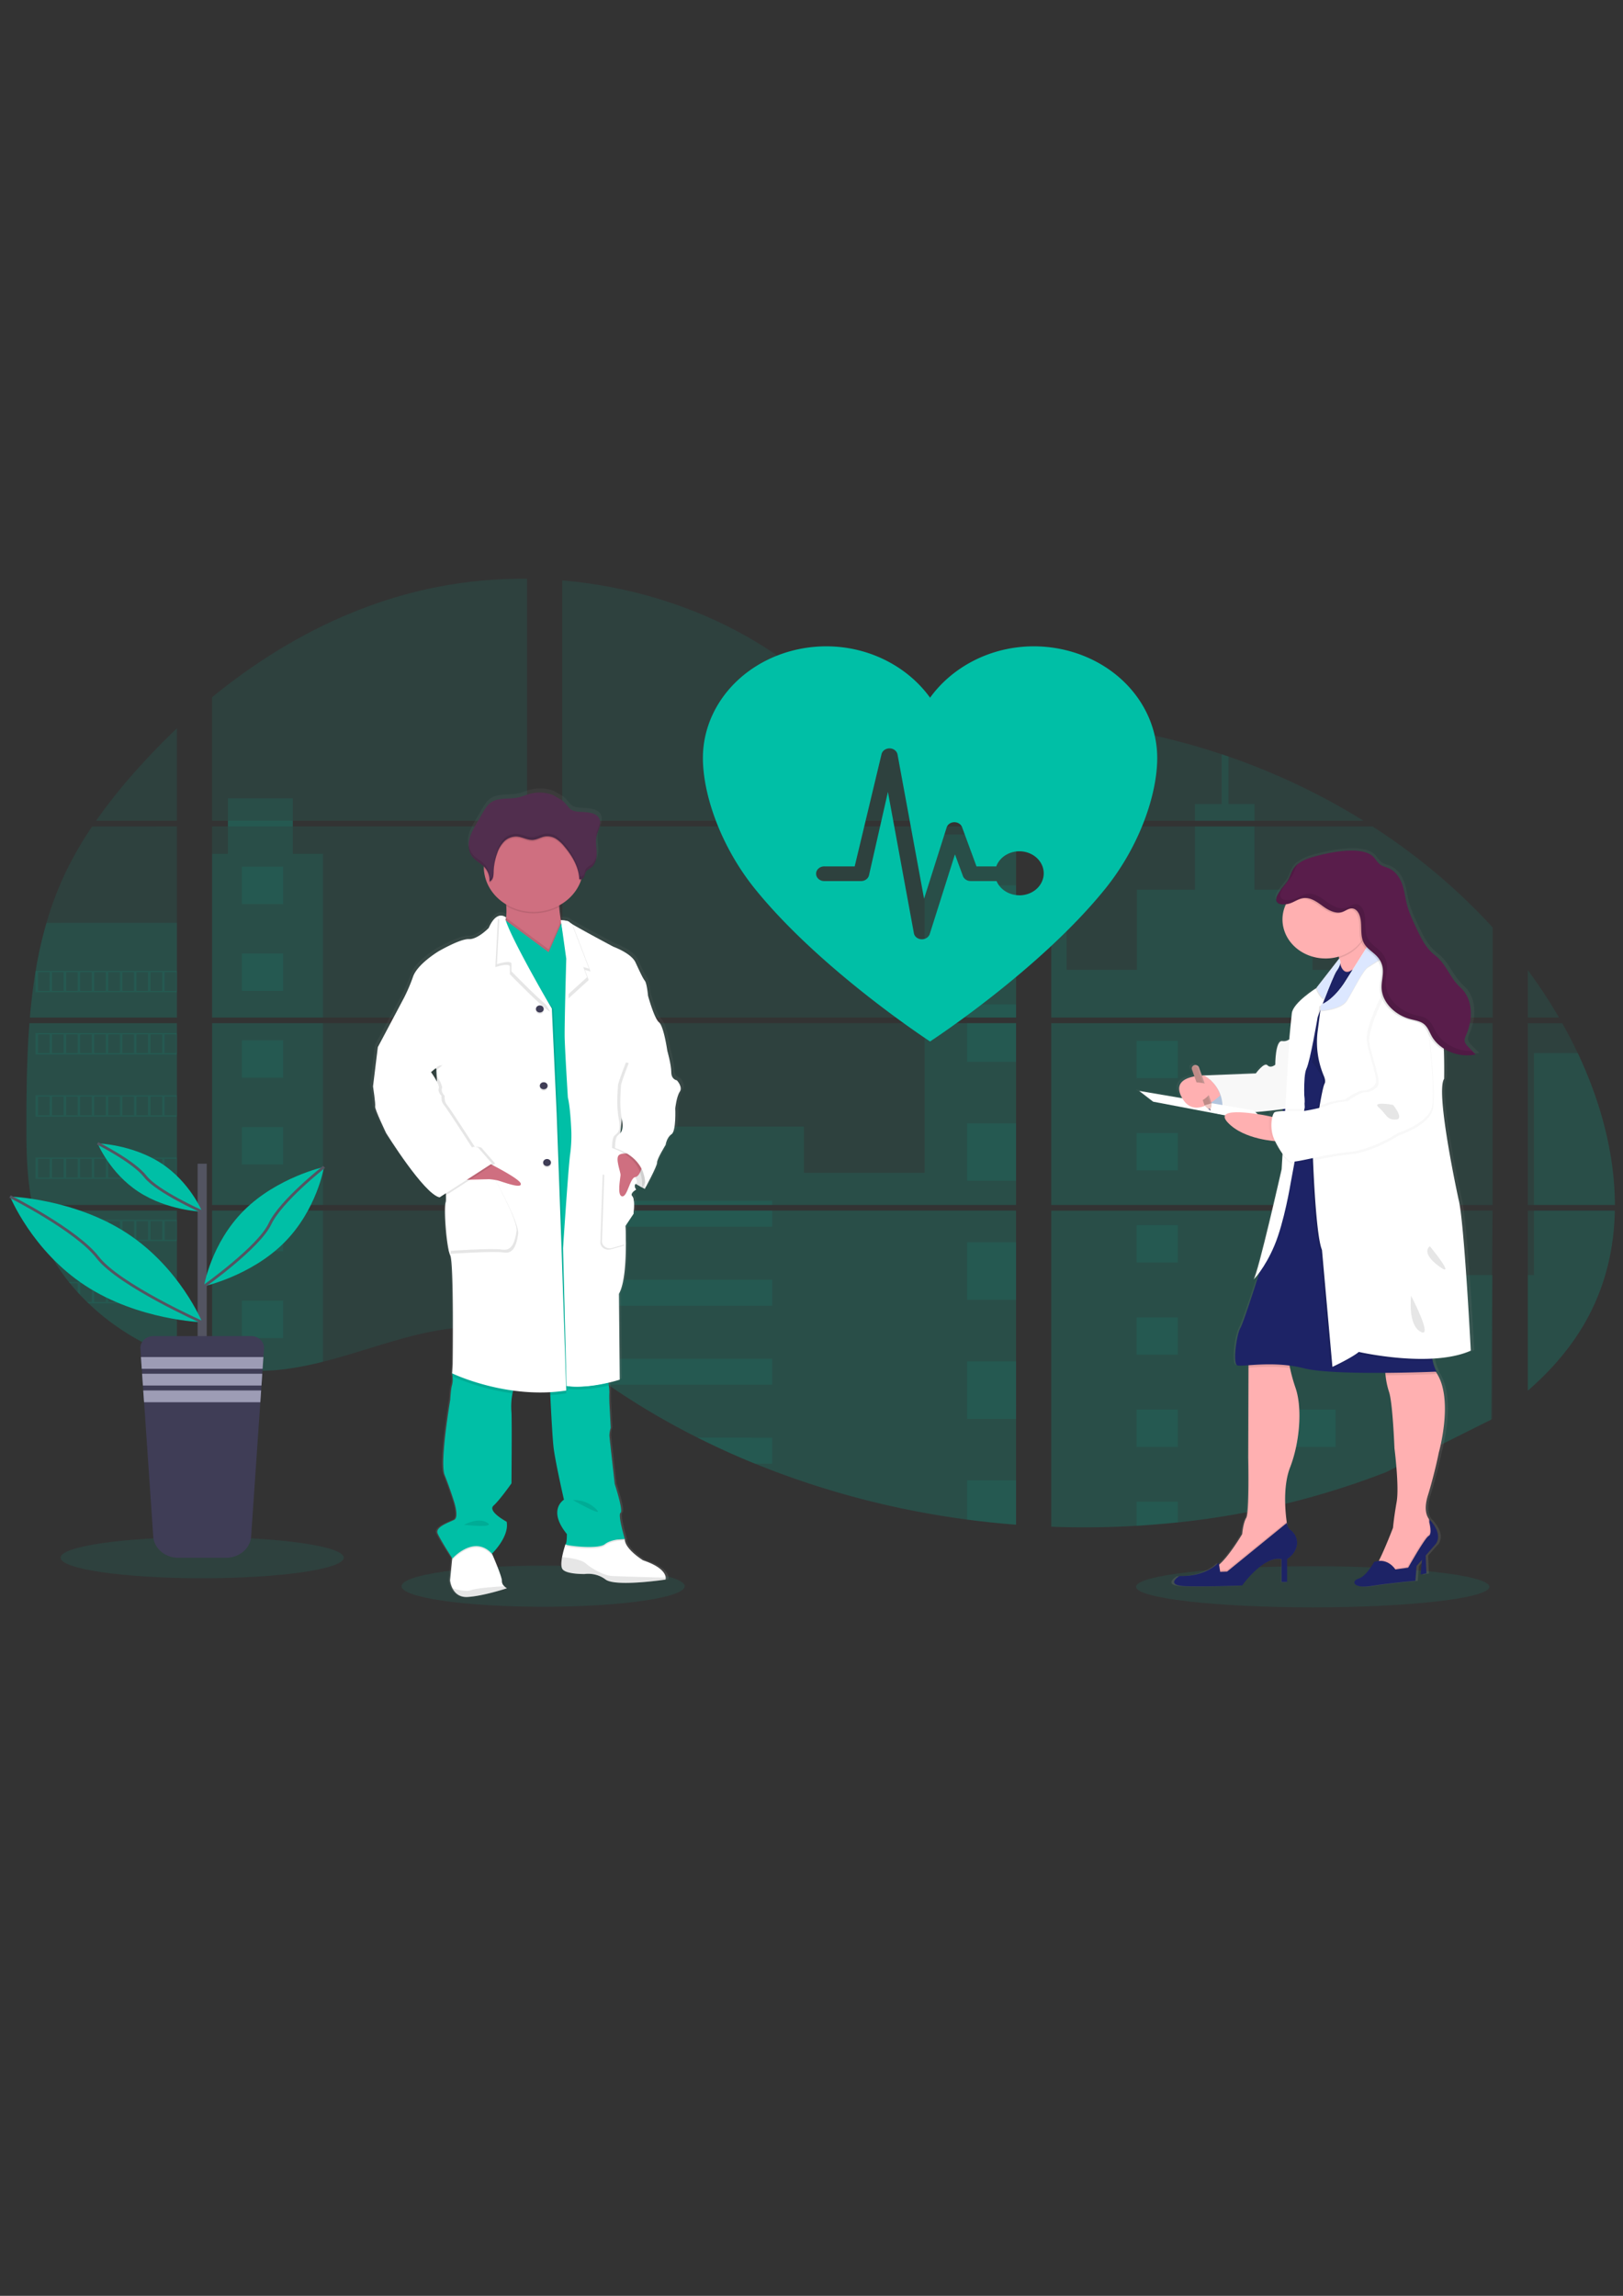 <?xml version="1.0" encoding="UTF-8" standalone="no"?>
<!-- Created with Inkscape (http://www.inkscape.org/) -->

<svg
   width="210mm"
   height="297mm"
   viewBox="0 0 210 297"
   version="1.1"
   id="svg5"
   xml:space="preserve"
   inkscape:version="1.2.1 (9c6d41e410, 2022-07-14)"
   sodipodi:docname="rq2svg.svg"
   xmlns:inkscape="http://www.inkscape.org/namespaces/inkscape"
   xmlns:sodipodi="http://sodipodi.sourceforge.net/DTD/sodipodi-0.dtd"
   xmlns:xlink="http://www.w3.org/1999/xlink"
   xmlns="http://www.w3.org/2000/svg"
   xmlns:svg="http://www.w3.org/2000/svg"><rect x="0" y="0" width="210" height="297" fill="#333333" stroke="none"/><sodipodi:namedview
     id="namedview7"
     pagecolor="#ffffff"
     bordercolor="#000000"
     borderopacity="0.25"
     inkscape:showpageshadow="2"
     inkscape:pageopacity="0.0"
     inkscape:pagecheckerboard="0"
     inkscape:deskcolor="#d1d1d1"
     inkscape:document-units="mm"
     showgrid="false"
     inkscape:zoom="0.71624579"
     inkscape:cx="397.21001"
     inkscape:cy="561.95793"
     inkscape:window-width="1920"
     inkscape:window-height="991"
     inkscape:window-x="-9"
     inkscape:window-y="-9"
     inkscape:window-maximized="1"
     inkscape:current-layer="layer1" /><defs
     id="defs2"><linearGradient
       id="ac3cc305-f6db-42f4-bbbd-32121ee27a74-78"
       x1="403.57"
       y1="833.5"
       x2="403.57"
       y2="218.16"
       gradientUnits="userSpaceOnUse"><stop
         offset="0"
         stop-color="gray"
         stop-opacity="0.25"
         id="stop182" /><stop
         offset="0.54"
         stop-color="gray"
         stop-opacity="0.12"
         id="stop184" /><stop
         offset="1"
         stop-color="gray"
         stop-opacity="0.1"
         id="stop186" /></linearGradient><linearGradient
       id="ad14f186-b27f-416c-b629-0bafa2f1236e-79"
       x1="940.67"
       y1="825.72"
       x2="940.67"
       y2="263.72"
       xlink:href="#ac3cc305-f6db-42f4-bbbd-32121ee27a74-78" /><linearGradient
       inkscape:collect="always"
       xlink:href="#ac3cc305-f6db-42f4-bbbd-32121ee27a74-78"
       id="linearGradient757"
       gradientUnits="userSpaceOnUse"
       x1="403.57"
       y1="833.5"
       x2="403.57"
       y2="218.16" /></defs><g
     inkscape:label="طبقة 1"
     inkscape:groupmode="layer"
     id="layer1"><g
       id="g701"
       transform="matrix(0.188,0,0,0.17,1.206,74.872)"><ellipse
         cx="367.38"
         cy="766.65"
         rx="97.44"
         ry="15.65"
         fill="#00bfa6"
         opacity="0.1"
         id="ellipse194" /><ellipse
         cx="897.05"
         cy="767.09"
         rx="121.59"
         ry="15.65"
         fill="#00bfa6"
         opacity="0.1"
         id="ellipse196" /><path
         d="M 61.08,396.83 H 162.57 V 535.16 H 68.51 c -0.25,1.42 -0.49,2.85 -0.75,4.28 h 94.81 V 651 c -0.17,-0.05 -0.32,-0.11 -0.48,-0.17 -2.68,-1.06 -5.34,-2.18 -8,-3.38 l -1.7,-0.77 q -4,-1.89 -8,-4 c -0.93,-0.49 -1.86,-1 -2.78,-1.52 A 166.42,166.42 0 0 1 101.73,610 c -0.34,-0.33 -0.66,-0.68 -1,-1 -1.62,-1.76 -3.21,-3.54 -4.75,-5.36 l -1.7,-2 c -1.82,-2.23 -3.58,-4.52 -5.29,-6.84 -0.25,-0.34 -0.49,-0.68 -0.75,-1 a 148.88,148.88 0 0 1 -17.2,-31.1 c -0.14,-0.33 -0.26,-0.69 -0.39,-1 Q 68.59,556.4 67,551 c -0.46,-1.51 -0.9,-3 -1.28,-4.57 -0.14,-0.46 -0.26,-0.91 -0.37,-1.36 C 59.67,522.9 59,499.87 59,477 c 0,-2.67 0,-5.35 0,-8 0,-9.25 0.11,-18.56 0.27,-27.86 0,-2.41 0.1,-4.81 0.15,-7.23 q 0.21,-9.21 0.6,-18.42 c 0.06,-1.71 0.14,-3.41 0.23,-5.11 q 0,-1.47 0.15,-2.94 c 0.24,-3.56 0.44,-7.09 0.68,-10.61 z"
         transform="translate(-47.24,-58.63)"
         fill="#00bfa6"
         opacity="0.1"
         id="path198" /><path
         d="M 162.57,242.81 H 106.9 a 422,422 0 0 1 29.61,-40.76 c 8.27,-10.16 17,-20.06 26.06,-29.6 z"
         transform="translate(-47.24,-58.63)"
         fill="#00bfa6"
         opacity="0.1"
         id="path200" /><path
         d="M 162.57,247.09 V 392.55 H 61.4 c 0,-0.42 0.07,-0.85 0.1,-1.27 0.09,-1.15 0.18,-2.3 0.28,-3.44 0.11,-1.34 0.23,-2.69 0.36,-4 0.13,-1.31 0.27,-2.91 0.42,-4.36 0.15,-1.45 0.29,-2.92 0.46,-4.37 0.17,-1.45 0.32,-2.9 0.5,-4.34 0.18,-1.44 0.34,-2.9 0.53,-4.34 0.15,-1.2 0.31,-2.39 0.47,-3.59 0.23,-1.69 0.47,-3.39 0.73,-5.07 0,-0.25 0.07,-0.51 0.11,-0.75 a 345.9,345.9 0 0 1 7.45,-36.52 270.08,270.08 0 0 1 12.55,-37 277.75,277.75 0 0 1 18.88,-36.36 z"
         transform="translate(-47.24,-58.63)"
         fill="#00bfa6"
         opacity="0.1"
         id="path202" /><path
         d="M 186.8,396.82 V 535.16 H 403.57 V 396.82 Z m 0,142.61 v 118.8 c 1.24,0.26 2.47,0.51 3.69,0.72 1.66,0.32 3.31,0.61 5,0.86 0.32,0.05 0.65,0.1 1,0.13 0.66,0.11 1.34,0.2 2,0.29 1.67,0.23 3.33,0.42 5,0.57 0.79,0.08 1.59,0.15 2.39,0.21 l 1.93,0.15 v 0 c 1.05,0.08 2.09,0.14 3.12,0.17 0.64,0 1.28,0.06 1.94,0.08 0.5,0 1,0 1.52,0 0.52,0 1.26,0 1.89,0 0.86,0 1.72,0 2.57,0 H 220 c 0.86,0 1.72,0 2.57,-0.08 h 0.06 c 0.59,0 1.19,0 1.79,-0.08 a 4.19,4.19 0 0 0 0.5,0 c 0.5,0 1,0 1.48,-0.07 h 0.35 l 3.35,-0.26 c 1.1,-0.1 2.21,-0.23 3.33,-0.35 l 2.28,-0.27 a 199.45,199.45 0 0 0 27.45,-5.84 c 20.22,-5.64 40,-13.53 60.21,-19.31 26.13,-7.45 55,-11.11 80.25,-2 V 539.43 Z M 403.57,242.81 V 58.64 A 278.67,278.67 0 0 0 333.14,66.9 C 278.25,80.69 229,110.6 186.8,148.8 v 94 h 10.88 v 4.27 H 186.8 V 392.55 H 403.57 V 247.08 H 242.35 v -4.27 z M 682,180.6 c -13.58,-0.48 -27.08,-4.78 -39.29,-11.42 -23.35,-12.7 -42,-32.31 -62.84,-48.86 -43.3,-34.47 -97,-55.27 -152.09,-60.43 V 242.81 H 737.23 L 738,242 Z m 28.19,-5 29.89,32.8 V 167 c -10.01,1.24 -18.78,4.19 -29.85,8.56 z m 29.89,512.13 v -148.3 h -63.69 c -0.17,-0.63 -0.34,-1.27 -0.54,-1.91 0.19,0.64 0.35,1.28 0.53,1.91 H 427.82 v 107.25 c 2.36,1.75 4.69,3.59 7,5.46 v 0 c 2.49,2 4.95,4.11 7.42,6.18 l 2.49,2.06 c 1.19,1 2.39,2 3.6,2.94 q 3.6,2.92 7.27,5.76 c 1.21,1 2.45,1.9 3.68,2.84 a 501.22,501.22 0 0 0 61.63,40.31 q 7.23,4 14.59,7.81 c 3.27,1.67 6.56,3.33 9.86,4.94 q 7.44,3.63 15,7 v 0 a 550.84,550.84 0 0 0 146,42.53 q 16.79,2.48 33.71,3.9 v -90.69 h 1 z M 427.82,247.08 v 145.47 h 312.3 V 247.08 Z m 0,149.74 v 138.34 h 312.3 V 396.82 Z m 336.54,-230 V 213 l 38.15,-41.86 q -18.96,-3.06 -38.15,-4.37 z m 0,230.05 v 138.29 h 303.75 V 396.82 Z M 1067,698.71 1068.07,539.43 H 764.36 V 780 a 544.73,544.73 0 0 0 58.7,-0.7 v 0 h 0.34 q 14,-0.88 27.87,-2.56 h 0.21 a 513.24,513.24 0 0 0 143.2,-38.21 m 132,-318.93 c -1.14,-2.69 -2.33,-5.36 -3.54,-8 -2.26,-5 -4.65,-9.86 -7.11,-14.72 h -23.7 v 138.28 h 59.92 C 1152.22,496 1142.31,456 1126.71,419.55 Z m -34.35,119.88 v 137 c 16.88,-16.18 31.14,-34.69 41.41,-55.85 12.35,-25.48 18,-53.07 18.46,-81.17 z m 0,-182.92 v 36 h 21.48 a 390,390 0 0 0 -21.45,-36.05 z m -206,-162.6 c -1.58,-0.6 -3.16,-1.21 -4.75,-1.8 a 433.62,433.62 0 0 0 -51.31,-15.42 l -58.38,64.07 v 0 l -1.12,1.19 0.75,0.82 H 979.3 a 444.41,444.41 0 0 0 -92.94,-48.91 z m 99.06,53.17 H 768.62 l -4.26,3.9 v 141.52 h 37.34 0.06 v 0 h 266.39 V 324 a 432.8,432.8 0 0 0 -82.73,-76.92 z"
         transform="translate(-47.24,-58.63)"
         fill="#00bfa6"
         opacity="0.1"
         id="path204" /><path
         d="m 162.57,320.46 v 72.09 H 61.4 c 0,-0.42 0.07,-0.85 0.1,-1.27 0.09,-1.15 0.18,-2.3 0.28,-3.44 0.11,-1.34 0.23,-2.69 0.36,-4 0.13,-1.31 0.27,-2.91 0.42,-4.36 0.15,-1.45 0.29,-2.92 0.46,-4.37 0.17,-1.45 0.32,-2.9 0.5,-4.34 0.18,-1.44 0.34,-2.9 0.53,-4.34 0.15,-1.2 0.31,-2.39 0.47,-3.59 0.23,-1.69 0.47,-3.39 0.73,-5.07 0,-0.25 0.07,-0.51 0.11,-0.75 a 345.9,345.9 0 0 1 7.45,-36.52 z"
         transform="translate(-47.24,-58.63)"
         fill="#00bfa6"
         opacity="0.1"
         id="path206" /><path
         d="M 61.08,396.83 H 162.57 V 535.16 H 68.51 c -0.25,1.42 -0.49,2.85 -0.75,4.28 h 94.81 V 651 c -0.17,-0.05 -0.32,-0.11 -0.48,-0.17 -2.68,-1.06 -5.34,-2.18 -8,-3.38 l -1.7,-0.77 q -4,-1.89 -8,-4 c -0.93,-0.49 -1.86,-1 -2.78,-1.52 A 166.42,166.42 0 0 1 101.73,610 c -0.34,-0.33 -0.66,-0.68 -1,-1 -1.62,-1.76 -3.21,-3.54 -4.75,-5.36 l -1.7,-2 c -1.82,-2.23 -3.58,-4.52 -5.29,-6.84 -0.25,-0.34 -0.49,-0.68 -0.75,-1 a 148.88,148.88 0 0 1 -17.2,-31.1 c -0.14,-0.33 -0.26,-0.69 -0.39,-1 Q 68.59,556.4 67,551 c -0.46,-1.51 -0.9,-3 -1.28,-4.57 -0.14,-0.46 -0.26,-0.91 -0.37,-1.36 C 59.67,522.9 59,499.87 59,477 c 0,-2.67 0,-5.35 0,-8 0,-9.25 0.11,-18.56 0.27,-27.86 0,-2.41 0.1,-4.81 0.15,-7.23 q 0.21,-9.21 0.6,-18.42 c 0.06,-1.71 0.14,-3.41 0.23,-5.11 q 0,-1.47 0.15,-2.94 c 0.24,-3.56 0.44,-7.09 0.68,-10.61 z"
         transform="translate(-47.24,-58.63)"
         fill="#00bfa6"
         opacity="0.1"
         id="path208" /><polygon
         points="195.1,209.28 215.87,209.28 215.87,333.92 139.56,333.92 139.56,209.28 150.44,209.28 150.44,167.08 195.1,167.08 "
         fill="#00bfa6"
         opacity="0.1"
         id="polygon210" /><rect
         x="139.57"
         y="338.19"
         width="76.3"
         height="138.33"
         fill="#00bfa6"
         opacity="0.1"
         id="rect212" /><path
         d="m 186.8,539.44 h 76.31 v 115 a 199.11,199.11 0 0 1 -27.45,5.83 l -2.28,0.28 c -1.12,0.13 -2.23,0.24 -3.33,0.35 -1.1,0.11 -2.24,0.19 -3.35,0.26 h -0.35 c -0.48,0 -1,0.06 -1.47,0.07 h -0.51 c -0.6,0 -1.2,0.06 -1.8,0.08 v 0 c -0.85,0.05 -1.7,0.06 -2.57,0.07 -0.37,0 -0.72,0 -1.09,0 -0.86,0 -1.71,0 -2.57,0 h -1.89 c -0.51,0 -1,0 -1.53,0 l -1.93,-0.07 c -1,0 -2.08,-0.11 -3.12,-0.18 v 0 l -1.92,-0.14 -2.39,-0.22 c -1.68,-0.15 -3.35,-0.34 -5,-0.57 l -2,-0.28 -1,-0.14 c -1.67,-0.26 -3.32,-0.54 -5,-0.86 -1.23,-0.21 -2.45,-0.47 -3.69,-0.72 z"
         transform="translate(-47.24,-58.63)"
         fill="#00bfa6"
         opacity="0.1"
         id="path214" /><rect
         x="629.96"
         y="194.56"
         width="62.92"
         height="139.35"
         fill="#00bfa6"
         opacity="0.1"
         id="rect216" /><polygon
         points="629.96,338.19 692.89,338.19 692.89,476.53 380.58,476.53 380.58,416.86 546.93,416.86 546.93,452.06 629.96,452.06 "
         fill="#00bfa6"
         opacity="0.1"
         id="polygon218" /><path
         d="m 741.12,687.76 h -1 v 90.75 q -16.9,-1.43 -33.7,-3.89 A 550.87,550.87 0 0 1 560.36,732 q -20.13,-9.06 -39.44,-19.78 a 503.26,503.26 0 0 1 -61.64,-40.31 q -7.36,-5.64 -14.53,-11.54 c -3.31,-2.73 -6.6,-5.53 -9.93,-8.25 -2.31,-1.87 -4.64,-3.71 -7,-5.47 V 539.44 h 248.55 c -0.17,-0.64 -0.34,-1.28 -0.52,-1.91 0.19,0.63 0.37,1.27 0.54,1.91 h 63.73 V 687.7 c 0.34,0.01 0.67,0.04 1,0.06 z"
         transform="translate(-47.24,-58.63)"
         fill="#00bfa6"
         opacity="0.1"
         id="path220" /><path
         d="m 904.22,242.81 h -41 v -12.74 h 18.38 v -37.95 q 2.39,0.87 4.76,1.79 v 36.16 h 17.86 z"
         transform="translate(-47.24,-58.63)"
         fill="#00bfa6"
         opacity="0.1"
         id="path222" /><path
         d="M 1003,392.55 H 801.72 c 0,0 0,0 0.07,0.05 l -0.09,-0.05 H 764.36 V 253.2 h 10.58 v 103 h 48.35 v -61 h 39.94 v -48.11 h 41 v 48.15 h 39.94 v 61 H 1003 Z"
         transform="translate(-47.24,-58.63)"
         fill="#00bfa6"
         opacity="0.1"
         id="path224" /><path
         d="M 764.36,396.82 V 535.16 H 1003 V 396.82 Z M 1067.78,698 1068.11,588.5 H 1003 v -49 H 764.36 V 780 a 544.73,544.73 0 0 0 58.7,-0.7 v 0 h 0.34 q 14,-0.88 27.87,-2.56 h 0.21 a 513.24,513.24 0 0 0 143.2,-38.21"
         transform="translate(-47.24,-58.63)"
         fill="#00bfa6"
         opacity="0.1"
         id="path226" /><path
         d="m 1096.57,539.44 h 55.67 c -0.49,28.09 -6.13,55.68 -18.47,81.16 -10.27,21.17 -24.54,39.68 -41.4,55.85 v -88 h 4.2 z"
         transform="translate(-47.24,-58.63)"
         fill="#00bfa6"
         opacity="0.1"
         id="path228" /><path
         d="m 1152.27,535.16 h -55.7 V 419.55 h 30.14 c 15.6,36.45 25.51,76.45 25.56,115.61 z"
         transform="translate(-47.24,-58.63)"
         fill="#00bfa6"
         opacity="0.1"
         id="path230" /><rect
         x="659.18"
         y="233.3"
         width="33.71"
         height="43.69"
         fill="#00bfa6"
         opacity="0.1"
         id="rect232" /><rect
         x="659.18"
         y="323.86"
         width="33.71"
         height="10.06"
         fill="#00bfa6"
         opacity="0.1"
         id="rect234" /><rect
         x="659.18"
         y="338.19"
         width="33.71"
         height="29.35"
         fill="#00bfa6"
         opacity="0.1"
         id="rect236" /><rect
         x="659.18"
         y="414.42"
         width="33.71"
         height="43.69"
         fill="#00bfa6"
         opacity="0.1"
         id="rect238" /><rect
         x="659.18"
         y="504.98"
         width="33.71"
         height="43.69"
         fill="#00bfa6"
         opacity="0.1"
         id="rect240" /><path
         d="m 740.12,687.7 c 0.34,0 0.67,0 1,0.06 h -1 v 10.15 h -33.7 v -43.74 h 33.7 z"
         transform="translate(-47.24,-58.63)"
         fill="#00bfa6"
         opacity="0.1"
         id="path242" /><path
         d="m 740.12,744.71 v 33.75 q -16.9,-1.43 -33.7,-3.89 v -29.86 z"
         transform="translate(-47.24,-58.63)"
         fill="#00bfa6"
         opacity="0.1"
         id="path244" /><rect
         x="380.58"
         y="473.32"
         width="144.47"
         height="3.21"
         fill="#00bfa6"
         opacity="0.1"
         id="rect246" /><rect
         x="380.58"
         y="480.8"
         width="144.47"
         height="12.3"
         fill="#00bfa6"
         opacity="0.1"
         id="rect248" /><rect
         x="380.58"
         y="533.42"
         width="144.47"
         height="19.78"
         fill="#00bfa6"
         opacity="0.1"
         id="rect250" /><path
         d="m 572.28,652.15 v 19.78 h -113 q -7.36,-5.62 -14.54,-11.54 c -3.31,-2.73 -6.59,-5.53 -9.93,-8.24 z"
         transform="translate(-47.24,-58.63)"
         fill="#00bfa6"
         opacity="0.1"
         id="path252" /><path
         d="M 572.28,712.24 V 732 h -11.93 q -20.11,-9.07 -39.43,-19.79 z"
         transform="translate(-47.24,-58.63)"
         fill="#00bfa6"
         opacity="0.1"
         id="path254" /><rect
         x="775.83"
         y="351.6"
         width="28.44"
         height="28.44"
         fill="#00bfa6"
         opacity="0.1"
         id="rect256" /><rect
         x="160.05"
         y="219.09"
         width="28.44"
         height="28.44"
         fill="#00bfa6"
         opacity="0.1"
         id="rect258" /><rect
         x="160.05"
         y="285.15"
         width="28.44"
         height="28.44"
         fill="#00bfa6"
         opacity="0.1"
         id="rect260" /><rect
         x="160.05"
         y="351.21"
         width="28.44"
         height="28.44"
         fill="#00bfa6"
         opacity="0.1"
         id="rect262" /><rect
         x="160.05"
         y="417.26"
         width="28.44"
         height="28.44"
         fill="#00bfa6"
         opacity="0.1"
         id="rect264" /><rect
         x="160.05"
         y="483.32"
         width="28.44"
         height="28.44"
         fill="#00bfa6"
         opacity="0.1"
         id="rect266" /><rect
         x="160.05"
         y="549.38"
         width="28.44"
         height="28.44"
         fill="#00bfa6"
         opacity="0.1"
         id="rect268" /><rect
         x="884.4"
         y="351.6"
         width="28.44"
         height="28.44"
         fill="#00bfa6"
         opacity="0.1"
         id="rect270" /><rect
         x="775.83"
         y="421.75"
         width="28.44"
         height="28.44"
         fill="#00bfa6"
         opacity="0.1"
         id="rect272" /><rect
         x="884.4"
         y="421.75"
         width="28.44"
         height="28.44"
         fill="#00bfa6"
         opacity="0.1"
         id="rect274" /><rect
         x="775.83"
         y="491.89"
         width="28.44"
         height="28.44"
         fill="#00bfa6"
         opacity="0.1"
         id="rect276" /><rect
         x="884.4"
         y="491.89"
         width="28.44"
         height="28.44"
         fill="#00bfa6"
         opacity="0.1"
         id="rect278" /><rect
         x="775.83"
         y="562.04"
         width="28.44"
         height="28.44"
         fill="#00bfa6"
         opacity="0.1"
         id="rect280" /><rect
         x="884.4"
         y="562.04"
         width="28.44"
         height="28.44"
         fill="#00bfa6"
         opacity="0.1"
         id="rect282" /><rect
         x="775.83"
         y="632.19"
         width="28.44"
         height="28.44"
         fill="#00bfa6"
         opacity="0.1"
         id="rect284" /><rect
         x="884.4"
         y="632.19"
         width="28.44"
         height="28.44"
         fill="#00bfa6"
         opacity="0.1"
         id="rect286" /><polygon
         points="804.26,718.06 775.83,720.67 775.83,702.33 804.26,702.33 "
         fill="#00bfa6"
         opacity="0.1"
         id="polygon288" /><path
         d="m 65.24,357 v 16.27 h 97.33 V 357 Z m 9.7,15.25 H 67 V 358 h 8 z m 9.69,0 h -8 V 358 h 8 z m 9.67,0 h -8 V 358 h 8 z m 9.69,0 H 96 V 358 h 8 z m 9.68,0 h -8 V 358 h 8 z m 9.69,0 h -8 V 358 h 8 z m 9.69,0 h -8 V 358 h 8 z m 9.68,0 h -8 V 358 h 8 z m 9.68,0 h -8 V 358 h 8 z m 9.68,0 h -8 V 358 h 8 z"
         transform="translate(-47.24,-58.63)"
         fill="#00bfa6"
         opacity="0.1"
         id="path290" /><path
         d="m 65.24,404.34 v 16.27 h 97.33 v -16.27 z m 9.7,15.24 H 67 v -14.21 h 8 z m 9.69,0 h -8 v -14.21 h 8 z m 9.67,0 h -8 v -14.21 h 8 z m 9.69,0 H 96 v -14.21 h 8 z m 9.68,0 h -8 v -14.21 h 8 z m 9.69,0 h -8 v -14.21 h 8 z m 9.69,0 h -8 v -14.21 h 8 z m 9.68,0 h -8 v -14.21 h 8 z m 9.68,0 h -8 v -14.21 h 8 z m 9.68,0 h -8 v -14.21 h 8 z"
         transform="translate(-47.24,-58.63)"
         fill="#00bfa6"
         opacity="0.1"
         id="path292" /><path
         d="M 65.24,451.7 V 468 h 97.33 v -16.3 z m 9.7,15.24 H 67 v -14.22 h 8 z m 9.69,0 h -8 v -14.22 h 8 z m 9.67,0 h -8 v -14.22 h 8 z m 9.69,0 H 96 v -14.22 h 8 z m 9.68,0 h -8 v -14.22 h 8 z m 9.69,0 h -8 v -14.22 h 8 z m 9.69,0 h -8 v -14.22 h 8 z m 9.68,0 h -8 v -14.22 h 8 z m 9.68,0 h -8 v -14.22 h 8 z m 9.68,0 h -8 v -14.22 h 8 z"
         transform="translate(-47.24,-58.63)"
         fill="#00bfa6"
         opacity="0.1"
         id="path294" /><path
         d="m 65.24,499.06 v 16.25 h 97.33 v -16.25 z m 9.7,15.24 H 67 v -14.23 h 8 z m 9.69,0 h -8 v -14.23 h 8 z m 9.67,0 h -8 v -14.23 h 8 z m 9.69,0 H 96 v -14.23 h 8 z m 9.68,0 h -8 v -14.23 h 8 z m 9.69,0 h -8 v -14.23 h 8 z m 9.69,0 h -8 v -14.23 h 8 z m 9.68,0 h -8 v -14.23 h 8 z m 9.68,0 h -8 v -14.23 h 8 z m 9.68,0 h -8 v -14.23 h 8 z"
         transform="translate(-47.24,-58.63)"
         fill="#00bfa6"
         opacity="0.1"
         id="path296" /><path
         d="m 65.66,546.41 c 0.39,1.53 0.83,3.06 1.29,4.57 v -3.55 h 8 v 14.22 h -4.28 c 0.13,0.33 0.26,0.69 0.39,1 h 91.51 v -16.24 z m 19,15.24 h -8 v -14.22 h 8 z m 9.67,0 h -8 v -14.22 h 8 z m 9.69,0 H 96 v -14.22 h 8 z m 9.68,0 h -8 v -14.22 h 8 z m 9.69,0 h -8 v -14.22 h 8 z m 9.69,0 h -8 v -14.22 h 8 z m 9.68,0 h -8 v -14.22 h 8 z m 9.68,0 h -8 v -14.22 h 8 z m 9.68,0 h -8 v -14.22 h 8 z"
         transform="translate(-47.24,-58.63)"
         fill="#00bfa6"
         opacity="0.1"
         id="path298" /><path
         d="m 88.26,593.77 c 0.25,0.32 0.49,0.68 0.75,1 h 5.29 v 6.83 c 0.57,0.68 1.13,1.36 1.71,2 v -8.87 h 8 V 609 h -3.24 c 0.32,0.33 0.63,0.68 1,1 H 162.6 V 593.77 Z M 113.67,609 h -8 v -14.21 h 8 z m 9.69,0 h -8 v -14.21 h 8 z m 9.69,0 h -8 v -14.21 h 8 z m 9.68,0 h -8 v -14.21 h 8 z m 9.68,0 h -8 v -14.21 h 8 z m 9.68,0 h -8 v -14.21 h 8 z"
         transform="translate(-47.24,-58.63)"
         fill="#00bfa6"
         opacity="0.1"
         id="path300" /><path
         d="m 141.65,641.12 c 0.91,0.52 1.84,1 2.78,1.52 v -0.5 h 8 v 4.5 l 1.7,0.79 v -5.29 h 8 v 8.65 a 2.5,2.5 0 0 0 0.48,0.18 v -9.85 z"
         transform="translate(-47.24,-58.63)"
         fill="#00bfa6"
         opacity="0.1"
         id="path302" /><path
         d="m 801.72,392.55 v 0 h 0.06 z m -61.6,295.14 v 0 h 1 z M 675.85,537.52 c 0.19,0.64 0.35,1.28 0.53,1.91 v 0 c -0.16,-0.63 -0.33,-1.27 -0.53,-1.91 z m 125.87,-145 v 0 h 0.06 z m -604,-149.74 v 4.27 h 44.67 v -4.27 z m 542.4,444.91 v 0 h 1 z M 675.85,537.52 c 0.19,0.64 0.35,1.28 0.53,1.91 v 0 c -0.16,-0.63 -0.33,-1.27 -0.53,-1.91 z m 125.87,-145 v 0 h 0.06 z m -61.6,295.14 v 0 h 1 z M 675.85,537.52 c 0.19,0.64 0.35,1.28 0.53,1.91 v 0 c -0.16,-0.63 -0.33,-1.27 -0.53,-1.91 z"
         transform="translate(-47.24,-58.63)"
         fill="#00bfa6"
         opacity="0.1"
         id="path304" /><path
         d="m 508.84,438.3 c 0,0 -3.94,-0.55 -3.94,-6.29 0,-5.74 -2.82,-16.46 -2.82,-16.46 v 0 c 0,-0.05 -2.44,-18.67 -5.81,-21.63 -3.37,-2.96 -7.7,-20.34 -7.7,-20.34 0,0 -0.74,-9.43 -2.25,-11.46 -1.51,-2.03 -3.55,-7 -6.56,-14.09 -3.01,-7.09 -15.56,-12 -15.56,-12 0,0 -22.69,-13.16 -29.12,-17.45 v 0 a 9.86,9.86 0 0 1 -1.63,-1.23 c -1.12,-1.47 -6,-1.5 -6,-1.5 -0.51,-3.22 -1,-6.92 -1.16,-10.27 0,-0.36 0,-0.72 -0.05,-1.08 a 34.6,34.6 0 0 0 15.21,-18.82 c 0.12,-0.38 0.22,-0.78 0.33,-1.16 a 3.25,3.25 0 0 0 1.95,-1.76 c 0.58,-1.29 0.59,-2.8 1.31,-4 0.84,-1.42 2.44,-2.18 3.7,-3.25 3.18,-2.7 4,-7.25 3.85,-11.39 -0.1,-3.35 -0.64,-6.73 -0.43,-10.06 l 0.06,-0.84 c 0.06,-0.5 0.13,-1 0.22,-1.48 0.49,-2.48 1.56,-4.82 2.16,-7.28 0.6,-2.46 0.66,-5.23 -0.74,-7.35 -2.05,-3.11 -6.32,-3.73 -10.07,-4.05 -4.25,-0.36 -8.05,0.11 -10.77,-3.42 a 38.39,38.39 0 0 0 -4.28,-5.17 c -0.56,-0.52 -6,-3.84 -6,-4.06 a 24.31,24.31 0 0 0 -16.95,-1.3 c -2.82,0.82 -5.48,2.16 -8.34,2.83 -6.17,1.46 -13.27,-0.12 -18.51,3.41 -2.92,2 -4.67,5.18 -6.31,8.28 q -2,3.83 -4.06,7.65 c -2.21,4.19 -4.46,8.45 -5.39,13.09 a 20.78,20.78 0 0 0 -0.36,3.06 v 0 0.05 c 0,0.37 0,0.74 0,1.11 v 0.47 c 0,0.35 0,0.69 0.06,1 0.06,0.31 0.05,0.41 0.08,0.62 0.03,0.21 0.08,0.68 0.14,1 0.06,0.32 0.18,0.88 0.3,1.32 0.05,0.19 0.12,0.37 0.18,0.55 0.1,0.34 0.22,0.67 0.35,1 0.07,0.17 0.14,0.35 0.22,0.52 0.15,0.35 0.33,0.69 0.51,1 0.08,0.14 0.14,0.27 0.22,0.4 a 13.27,13.27 0 0 0 0.92,1.34 c 2.14,2.67 5.29,4.37 7.62,6.87 0,0.1 0,0.2 0,0.29 0,0.28 0,0.55 0,0.83 A 34.23,34.23 0 0 0 389,303.75 c 0,0.38 0.05,0.77 0.07,1.15 a 57.22,57.22 0 0 1 -0.11,8.91 4.2,4.2 0 0 0 -3.32,-1.48 4.79,4.79 0 0 0 -1.28,0.11 l -0.09,-0.07 v 0 0.09 c -2.2,0.54 -4.91,2.83 -7.5,9.34 0,0 -7.88,8.88 -13.88,8.51 -6,-0.37 -21.19,9.24 -21.19,9.24 0,0 -14.82,9.62 -18,19.42 a 136.86,136.86 0 0 1 -6.38,16.28 L 299,413 v 0 l -3.38,29.95 c 0,0 1.87,13.32 1.5,15.35 -0.37,2.03 7.69,20.34 7.69,20.34 0,0 26.63,46.79 37.51,49.19 l 0.78,-0.55 a 6.38,6.38 0 0 0 1.47,0.55 l 2.24,-1.58 a 24.41,24.41 0 0 1 -0.17,5.28 c -1.5,4.62 0.56,34.77 3.18,40.68 2.62,5.91 1.69,83.4 1.69,83.4 l -0.37,6.84 c 0,0 0,0.22 0.09,0.6 l -0.09,1.62 0.27,0.14 a 19.26,19.26 0 0 1 -0.27,6.51 c -0.94,3 -1.32,11.48 -1.32,11.48 0,0 -7.49,47.88 -3.94,57.5 3.55,9.62 6.57,20.16 6.57,20.16 0,0 3.75,12 0.18,14.05 -3.57,2.05 -13.72,5.49 -11.63,10.49 1.9,4.62 9.11,17 10.18,18.81 l -0.09,0.95 -1.47,15.93 a 20,20 0 0 0 1.69,6.08 c 1.61,3.47 4.74,7.07 10.69,6.68 1,-0.07 2.16,-0.19 3.28,-0.34 10.89,-1.46 24.3,-6.32 24.3,-6.32 a 9.91,9.91 0 0 1 -1.9,-1.57 v 0 a 5.49,5.49 0 0 1 -1.67,-4 c 0.16,-2.9 -5.27,-16.72 -6.62,-20.12 -0.21,-0.49 -0.32,-0.77 -0.32,-0.77 0,0 12.38,-12.94 10.32,-24.41 0,0 -13.7,-8 -9.19,-12.39 4.51,-4.39 12.57,-17 12.57,-17 0,0 0.37,-47.15 0,-54.19 a 58.3,58.3 0 0 1 0.69,-14.63 c 0.15,-0.73 0.33,-1.44 0.52,-2.14 a 130.55,130.55 0 0 0 18.84,1.43 c 2.3,0 4.64,0 7,-0.14 q 0,1 0.09,2.16 c 0.52,11.68 1.49,32.16 2.28,39.77 1.12,10.91 7.31,40.31 7.31,40.31 0,0 -11.81,7.58 2.06,26.26 0,0 0,6.77 -0.92,7.75 v 0 a 84.78,84.78 0 0 0 -2.37,9.76 c -0.58,3.52 -0.82,7.08 0.12,8.93 2.25,4.42 15.75,4.06 15.75,4.06 v 0 l 0.33,-0.06 a 19.35,19.35 0 0 1 14.29,4.31 c 5.13,4.12 24.6,2.31 35.14,1 4.13,-0.52 6.89,-1 6.89,-1 a 4,4 0 0 0 0.14,-1.44 v 0 c -0.11,-2.59 -2.14,-8.27 -15.9,-13.34 0,0 -12.94,-8.7 -12.76,-16.28 H 472 470.5 c 1.09,-0.06 1.79,0 1.79,0 0,0 -5.07,-18.5 -3,-20 2.07,-1.5 -4.13,-22 -4.13,-22 0,0 -3.55,-34.4 -3.74,-36.81 a 21,21 0 0 1 0.93,-6.1 l -0.93,-18.86 c 0,0 -0.18,-6.27 0,-8.31 a 41.5,41.5 0 0 0 -0.43,-5.29 c -0.09,-0.7 -0.18,-1.43 -0.28,-2.15 4.85,-1.23 8,-2.37 8,-2.37 l -0.56,-65.65 c 4.12,-8 4.88,-25.55 4.86,-38 0,-8 -0.36,-13.92 -0.36,-13.92 l 5.63,-9.19 c 0,0 1.3,-11 -0.76,-13.41 -0.91,-1.09 -0.5,-2.22 0.25,-3.15 A 10.46,10.46 0 0 1 479,523 c 0,0 -0.06,-0.09 -0.13,-0.22 a 9.94,9.94 0 0 1 1.25,-0.89 c 0,0 -2,-3.1 -0.21,-4.41 1.68,1.14 3.18,2 4.32,2.7 -0.08,0.73 -0.16,1.15 -0.16,1.15 l 0.48,-1 c 1.1,0.62 1.77,1 1.77,1 0,0 8.82,-17.57 8.63,-20.16 -0.19,-2.59 6,-13.5 6,-13.5 0,0 0.75,-5.73 4.13,-8.13 3.38,-2.4 2.62,-19.79 2.62,-19.79 0,0 0.94,-9.06 3.19,-12.76 2.25,-3.7 -2.05,-8.69 -2.05,-8.69 z m -168.76,-7.71 0.17,4.19 c -1,-1.61 -1.72,-2.77 -1.72,-2.77 z"
         transform="translate(-47.24,-58.63)"
         fill="url(#ac3cc305-f6db-42f4-bbbd-32121ee27a74-78)"
         id="path306"
         style="fill:url(#linearGradient757)" /><path
         d="m 486.8,513.74 -2.16,9.2 c 0,0 -17.3,-8.83 -20.42,-20.05 -3.12,-11.22 5.22,-15.48 5.22,-15.48 l 16.12,6.83 z"
         transform="translate(-47.24,-58.63)"
         fill="#ffffff"
         id="path308" /><path
         d="m 486.8,513.74 -2.16,9.2 c 0,0 -17.3,-8.83 -20.42,-20.05 -3.12,-11.22 5.22,-15.48 5.22,-15.48 l 16.12,6.83 z"
         transform="translate(-47.24,-58.63)"
         opacity="0.1"
         id="path310" /><path
         d="m 389.71,826.85 c 0,0 -16,5.88 -27,6.62 -5.84,0.39 -8.91,-3.19 -10.49,-6.64 a 20.1,20.1 0 0 1 -1.65,-6.05 l 1.43,-15.85 0.76,-8.44 23.37,-6.07 3.31,10.12 0.31,0.77 c 1.33,3.38 6.66,17.13 6.5,20 a 5.46,5.46 0 0 0 1.64,3.95 9.51,9.51 0 0 0 1.82,1.59 z"
         transform="translate(-47.24,-58.63)"
         fill="#ffffff"
         id="path312" /><path
         d="m 499,818.79 a 4,4 0 0 1 -0.14,1.43 c 0,0 -34.22,5.71 -41.22,0 A 18.54,18.54 0 0 0 443.24,816 c 0,0 -13.24,0.36 -15.45,-4 -0.92,-1.83 -0.68,-5.38 -0.11,-8.88 a 84.59,84.59 0 0 1 2.32,-9.71 l 0.53,-0.42 3.15,-2.53 36.88,-1.09 h 0.28 c -0.18,7.54 12.52,16.19 12.52,16.19 13.49,5 15.48,10.65 15.64,13.23 z"
         transform="translate(-47.24,-58.63)"
         fill="#ffffff"
         id="path314" /><path
         d="m 499,818.79 a 4.08,4.08 0 0 1 -0.15,1.43 c 0,0 -34.21,5.71 -41.21,0 A 18.54,18.54 0 0 0 443.25,816 c 0,0 -13.25,0.36 -15.45,-4 -0.92,-1.84 -0.69,-5.38 -0.12,-8.88 5.1,0.51 13.15,1.78 16.31,4.81 4.78,4.61 12.88,9.21 17.85,9.57 3.89,0.25 27.16,0.99 37.16,1.29 z"
         transform="translate(-47.24,-58.63)"
         opacity="0.1"
         id="path316" /><path
         d="m 389.71,826.85 c 0,0 -16,5.88 -27,6.62 -5.84,0.39 -8.91,-3.19 -10.48,-6.65 4.07,1.37 9.72,2.81 12.69,1.49 3.52,-1.56 16,-2.57 23,-3 a 9.85,9.85 0 0 0 1.79,1.54 z"
         transform="translate(-47.24,-58.63)"
         opacity="0.1"
         id="path318" /><path
         d="m 413.45,353 c -13.2,-5.13 -30.18,-22.08 -25.94,-30 a 17.72,17.72 0 0 0 1.65,-6.36 58.07,58.07 0 0 0 0.12,-9 123.25,123.25 0 0 0 -1.77,-14.64 c 0,0 41.21,0.93 38.81,7 -0.7,1.78 -0.81,4.87 -0.62,8.33 0.19,3.46 0.69,7.37 1.21,10.68 0.72,4.54 1.44,8 1.44,8 0,0 -2.52,3.53 -4,3.72 -1.48,0.19 8.04,29.58 -10.9,22.27 z"
         transform="translate(-47.24,-58.63)"
         fill="#cf6f80"
         id="path320" /><path
         d="m 379.72,801.31 -0.31,0.34 c -12.32,-14.9 -27.22,3.67 -27.22,3.67 l -0.22,-0.39 0.76,-8.44 23.37,-6.07 3.31,10.12 z"
         transform="translate(-47.24,-58.63)"
         opacity="0.1"
         id="path322" /><path
         d="m 470.85,790.42 c 0,0 -9,-0.19 -13.8,4.05 -4.8,4.24 -28,0.92 -27,0 a 3.29,3.29 0 0 0 0.52,-1.52 l 3.15,-2.53 36.88,-1.09 c 0.14,0.67 0.25,1.09 0.25,1.09 z"
         transform="translate(-47.24,-58.63)"
         opacity="0.1"
         id="path324" /><path
         d="m 395.05,673.41 a 27.82,27.82 0 0 0 -1.52,5.13 58.71,58.71 0 0 0 -0.69,14.56 c 0.37,7 0,53.91 0,53.91 0,0 -7.91,12.51 -12.32,16.92 -4.41,4.41 9,12.33 9,12.33 2,11.4 -10.12,24.28 -10.12,24.28 -12.32,-14.9 -27.22,3.68 -27.22,3.68 0,0 -8.1,-14 -10.12,-19 -2.02,-5 7.91,-8.46 11.4,-10.49 3.49,-2.03 -0.17,-14 -0.17,-14 0,0 -2.95,-10.49 -6.45,-20.06 -3.5,-9.57 3.86,-57.21 3.86,-57.21 0,0 0.38,-8.46 1.29,-11.41 a 19.08,19.08 0 0 0 0.27,-6.48 c -0.06,-0.73 -0.13,-1.34 -0.18,-1.75 -0.05,-0.41 -0.09,-0.6 -0.09,-0.6 l 0.14,-0.24 5,-9.32 c 0,0 40.32,13.88 37.92,19.75 z"
         transform="translate(-47.24,-58.63)"
         fill="#00bfa6"
         id="path326" /><path
         d="m 470.85,789.32 c 0,0 -9,-0.19 -13.8,4 -4.8,4.19 -28,0.92 -27,0 1,-0.92 0.92,-7.73 0.92,-7.73 -13.61,-18.58 -2,-26.12 -2,-26.12 0,0 -6.08,-29.25 -7.18,-40.1 -0.77,-7.58 -1.72,-27.95 -2.23,-39.58 -0.22,-5 -0.35,-8.44 -0.35,-8.44 l 11.12,-2.24 1.43,-0.29 26.82,-5.38 c 0,0 0.74,5 1.24,9.09 a 42.48,42.48 0 0 1 0.42,5.27 c -0.18,2 0,8.26 0,8.26 l 0.91,18.77 a 21.32,21.32 0 0 0 -0.91,6.07 c 0.18,2.39 3.67,36.61 3.67,36.61 0,0 6.07,20.42 4,21.89 -2.07,1.47 2.94,19.92 2.94,19.92 z"
         transform="translate(-47.24,-58.63)"
         fill="#00bfa6"
         id="path328" /><path
         d="m 426.32,300 c -0.7,1.78 -0.81,4.87 -0.62,8.33 A 34.25,34.25 0 0 1 389.28,307.65 123.25,123.25 0 0 0 387.51,293 c 0,0 41.21,0.91 38.81,7 z"
         transform="translate(-47.24,-58.63)"
         opacity="0.1"
         id="path330" /><path
         d="m 442.25,277.9 a 33.87,33.87 0 0 1 -1.68,10.61 34.22,34.22 0 0 1 -66.74,-9.79 c 0,-0.28 0,-0.54 0,-0.82 a 34.22,34.22 0 1 1 68.43,0 z"
         transform="translate(-47.24,-58.63)"
         fill="#cf6f80"
         id="path332" /><path
         d="m 413.45,353 c -13.2,-5.13 -30.18,-22.08 -25.94,-30 a 17.72,17.72 0 0 0 1.65,-6.36 l 18.07,14.85 11.18,9.17 8.5,-21.64 c 0.72,4.54 1.44,8 1.44,8 0,0 -2.52,3.53 -4,3.72 -1.48,0.19 8.04,29.57 -10.9,22.26 z"
         transform="translate(-47.24,-58.63)"
         opacity="0.1"
         id="path334" /><polygon
         points="327.21,467.8 335.57,293.29 337.33,256.42 359.99,275.03 371.18,284.2 379.93,261.93 396.2,276.11 412.94,360 397.85,613.5 378.17,614.79 "
         fill="#00bfa6"
         id="polygon336" /><path
         d="m 395.05,673.41 a 27.82,27.82 0 0 0 -1.52,5.13 145,145 0 0 1 -41.26,-12.89 l -0.27,-0.14 0.09,-1.61 0.05,-0.84 5,-9.32 c 0,0 40.31,13.8 37.91,19.67 z"
         transform="translate(-47.24,-58.63)"
         opacity="0.1"
         id="path338" /><path
         d="m 430.56,678.58 a 101.24,101.24 0 0 1 -11.06,1.26 c -0.22,-5 -0.35,-8.44 -0.35,-8.44 l 11.12,-2.24 z"
         transform="translate(-47.24,-58.63)"
         opacity="0.1"
         id="path340" /><path
         d="m 459.76,672.58 c -7.11,1.85 -18.09,3.93 -27.92,2.63 l -0.14,-6.34 26.82,-5.38 c 0,0 0.74,4.95 1.24,9.09 z"
         transform="translate(-47.24,-58.63)"
         opacity="0.1"
         id="path342" /><path
         d="m 431.66,676.37 c -41,7 -78.55,-13.07 -78.55,-13.07 l 0.36,-6.8 c 0,0 0.93,-77.09 -1.65,-83 -2.58,-5.91 -4.59,-35.88 -3.13,-40.48 1.46,-4.6 -5.33,-73.58 -5.33,-73.58 l -1.1,-28 -40.26,-16.31 18,-37.52 a 135.39,135.39 0 0 0 6.26,-16.2 c 3.13,-9.74 17.66,-19.31 17.66,-19.31 0,0 14.9,-9.56 20.79,-9.2 5.89,0.36 13.61,-8.46 13.61,-8.46 5.7,-14.53 10.86,-7.95 10.86,-7.95 0,0.69 0,0 -0.28,2.15 -2,15.95 32.34,66.35 32.83,67.24 v 0 l 3.27,79.66 3.31,100.81 z"
         transform="translate(-47.24,-58.63)"
         opacity="0.1"
         id="path344" /><path
         d="m 430.56,676.37 c -41,7 -78.56,-13.07 -78.56,-13.07 l 0.37,-6.8 c 0,0 0.93,-77.09 -1.66,-83 -2.59,-5.91 -4.59,-35.88 -3.12,-40.48 1.47,-4.6 -5.33,-73.58 -5.33,-73.58 l -1.11,-28 -40.28,-16.37 18,-37.52 a 137.51,137.51 0 0 0 6.26,-16.2 c 3.12,-9.74 17.66,-19.31 17.66,-19.31 0,0 14.9,-9.56 20.78,-9.2 5.88,0.36 13.61,-8.46 13.61,-8.46 5.71,-14.53 12,-7.95 12,-7.95 0,0.69 -0.6,1 -0.28,2.15 4.4,15.47 31.24,66.35 31.73,67.24 v 0 l 3.31,79.66 3.31,100.81 z"
         transform="translate(-47.24,-58.63)"
         fill="#ffffff"
         id="path346" /><path
         d="m 419.51,388.09 c -4.41,-1.84 -27.77,-28.51 -27.77,-28.51 v -6.07 c -0.85,-2 -5.9,-0.78 -10,0.62 l 1.76,-36.87 2,1.66 c 4.38,15.46 33.5,68.28 34.01,69.17 z"
         transform="translate(-47.24,-58.63)"
         opacity="0.1"
         id="path348" /><path
         d="m 420.62,385.88 c -4.42,-1.84 -27.78,-28.51 -27.78,-28.51 v -6.07 c -0.85,-2 -5.9,-0.78 -10,0.62 l 1.77,-36.87 2,1.66 c 4.39,15.46 33.52,68.29 34.01,69.17 z"
         transform="translate(-47.24,-58.63)"
         fill="#ffffff"
         id="path350" /><path
         d="m 353.11,518.89 c 0.55,0 28.51,-2.94 28.51,-2.94 0,0 16.93,33.29 15.82,41.39 -1.11,8.1 -3.12,15.27 -9.93,14 -6.81,-1.27 -36.65,1 -36.65,1 z"
         transform="translate(-47.24,-58.63)"
         opacity="0.1"
         id="path352" /><path
         d="m 352,516.68 c 0.55,0 28.51,-2.94 28.51,-2.94 0,0 16.92,33.3 15.82,41.39 -1.1,8.09 -3.13,15.27 -9.93,14 -6.8,-1.27 -36.65,1 -36.65,1 z"
         transform="translate(-47.24,-58.63)"
         fill="#ffffff"
         id="path354" /><path
         d="m 373.07,501.05 c 0,0 25.66,13.79 26.21,18 0.55,4.21 -13.06,-1.84 -16,-2.57 a 36.61,36.61 0 0 0 -5.89,-0.92 l -19.61,0.53 z"
         transform="translate(-47.24,-58.63)"
         fill="#cf6f80"
         id="path356" /><circle
         cx="365.11"
         cy="328.48"
         r="2.7"
         opacity="0.1"
         id="circle358" /><circle
         cx="365.11"
         cy="327.38"
         r="2.7"
         fill="#3f3d56"
         id="circle360" /><circle
         cx="370.08"
         cy="445.36"
         r="2.7"
         opacity="0.1"
         id="circle362" /><circle
         cx="370.08"
         cy="444.25"
         r="2.7"
         fill="#3f3d56"
         id="circle364" /><circle
         cx="367.8"
         cy="386.92"
         r="2.7"
         opacity="0.1"
         id="circle366" /><circle
         cx="367.8"
         cy="385.82"
         r="2.7"
         fill="#3f3d56"
         id="circle368" /><path
         d="m 477.28,515 c 0,0 1.84,2.76 0,4.05 -1.84,1.29 0.18,4.41 0.18,4.41 0,0 -4.59,2.69 -2.57,5.11 2.02,2.42 0.74,13.35 0.74,13.35 l -5.52,9.14 c 0,0 0.33,5.89 0.35,13.85 0,12.42 -0.73,29.88 -4.77,37.84 l 0.56,65.31 c 0,0 -19.33,7.06 -35.51,4.91 l -2.4,-104.8 c 0,0 3.5,-59.43 4.79,-70.83 a 118.68,118.68 0 0 0 0.92,-17.85 c 0,0 -0.55,-17.84 -2.4,-26.12 0,0 -2,-35.87 -2.2,-45.8 -0.09,-4.75 0.16,-18.61 0.44,-31.79 0.31,-14.41 0.66,-28 0.66,-28 L 426.9,318.9 c 0,0 3.65,-0.37 4.75,1.1 a 10.53,10.53 0 0 0 1.6,1.23 v 0 c 6.3,4.26 28.56,17.36 28.56,17.36 0,0 12.32,4.9 15.27,11.92 2.95,7.02 5,12 6.43,14 1.43,2 2.21,11.4 2.21,11.4 0,0 4.24,17.3 7.55,20.23 3.31,2.93 5.73,21.57 5.73,21.57 l -29.25,23 c 0,0 -2.57,38.26 -3.12,39.74 -0.55,1.48 10.65,34.55 10.65,34.55 z"
         transform="translate(-47.24,-58.63)"
         fill="#ffffff"
         id="path370" /><path
         d="m 478.39,515 c 0,0 1.83,2.76 0,4.05 -1.83,1.29 0.17,4.41 0.17,4.41 0,0 -4.56,2.72 -2.56,5.14 2,2.42 0.74,13.35 0.74,13.35 l -5.52,9.14 c 0,0 0.33,5.89 0.36,13.85 0,12.42 -0.73,29.88 -4.77,37.84 l 0.55,65.31 c 0,0 -19.36,7.06 -35.52,4.91 l -2.39,-104.8 c 0,0 3.5,-59.43 4.79,-70.83 a 117.58,117.58 0 0 0 0.91,-17.85 c 0,0 -0.55,-17.84 -2.39,-26.12 0,0 -2,-35.87 -2.21,-45.8 -0.09,-4.75 0.17,-18.61 0.44,-31.79 0.31,-14.41 0.66,-28 0.66,-28 l -4.82,-29.27 c 0,0 4.82,0 5.93,1.49 a 9.49,9.49 0 0 0 1.6,1.23 v 0 c 6.3,4.26 28.57,17.36 28.57,17.36 0,0 12.31,4.9 15.26,11.92 2.95,7.02 5,12 6.44,14 1.44,2 2.2,11.4 2.2,11.4 0,0 4.24,17.3 7.55,20.23 3.31,2.93 5.7,21.53 5.7,21.53 l -29.25,23 c 0,0 -2.57,38.26 -3.13,39.74 -0.56,1.48 10.69,34.56 10.69,34.56 z"
         transform="translate(-47.24,-58.63)"
         fill="#ffffff"
         id="path372" /><path
         d="m 443.36,356.3 2.64,7.7 -13.9,14 c 0.31,-14.4 0.66,-28 0.66,-28 l -4.82,-29.27 c 0,0 4.82,0 5.93,1.49 a 9.12,9.12 0 0 0 1.6,1.22 v 0 l 11.82,34.1 z"
         transform="translate(-47.24,-58.63)"
         opacity="0.1"
         id="path374" /><path
         d="m 442.25,354.09 2.65,7.7 -13.9,14 c 0.31,-14.41 0.66,-28 0.66,-28 l -4.83,-29.27 c 0,0 4.83,0 5.93,1.49 a 10,10 0 0 0 1.6,1.23 v 0 l 11.83,34.09 z"
         transform="translate(-47.24,-58.63)"
         fill="#ffffff"
         id="path376" /><path
         d="m 442.25,277.9 a 33.87,33.87 0 0 1 -1.68,10.61 1.43,1.43 0 0 1 -1.08,-0.27 c -0.26,-9 -4.69,-17.45 -10.14,-24.64 a 25.89,25.89 0 0 0 -5.5,-5.7 10.76,10.76 0 0 0 -7.46,-2.11 c -3,0.41 -5.65,2.45 -8.68,2.71 -4,0.33 -7.58,-2.44 -11.55,-2.58 a 11.35,11.35 0 0 0 -8.49,3.94 23.29,23.29 0 0 0 -4.55,8.44 49.38,49.38 0 0 0 -2.54,14.56 c -0.05,2.8 -0.32,6.31 -2.92,7.33 a 14.94,14.94 0 0 0 -3.77,-11.41 l -0.06,-0.06 c 0,-0.28 0,-0.54 0,-0.82 a 34.22,34.22 0 1 1 68.43,0 z"
         transform="translate(-47.24,-58.63)"
         opacity="0.1"
         id="path378" /><path
         d="m 422.21,223.57 a 23.56,23.56 0 0 0 -16.62,-1.3 c -2.77,0.82 -5.38,2.15 -8.19,2.82 -6,1.45 -13,-0.12 -18.15,3.39 -2.86,2 -4.58,5.16 -6.18,8.23 l -4,7.62 c -2.18,4.17 -4.38,8.41 -5.29,13 -0.91,4.59 -0.36,9.73 2.55,13.42 2.12,2.69 5.25,4.38 7.55,6.91 a 15,15 0 0 1 3.76,11.4 c 2.61,-1 2.86,-4.52 2.92,-7.32 a 49.38,49.38 0 0 1 2.54,-14.56 23.21,23.21 0 0 1 4.55,-8.44 11.37,11.37 0 0 1 8.49,-3.94 c 4,0.14 7.59,2.9 11.55,2.57 3,-0.25 5.66,-2.3 8.68,-2.7 a 10.72,10.72 0 0 1 7.46,2.11 25.62,25.62 0 0 1 5.49,5.7 c 5.46,7.19 9.89,15.62 10.15,24.64 1.13,0.83 2.76,-0.25 3.32,-1.53 0.56,-1.28 0.58,-2.78 1.29,-4 0.82,-1.41 2.39,-2.16 3.62,-3.22 3.12,-2.69 3.9,-7.22 3.78,-11.33 -0.12,-4.11 -0.92,-8.28 -0.14,-12.32 0.47,-2.48 1.53,-4.8 2.11,-7.25 0.58,-2.45 0.65,-5.2 -0.72,-7.31 -2,-3.1 -6.21,-3.71 -9.88,-4 -4.17,-0.36 -7.9,0.1 -10.56,-3.41 a 38.3,38.3 0 0 0 -4.2,-5.14 c -0.53,-0.52 -5.88,-3.82 -5.88,-4.04 z"
         transform="translate(-47.24,-58.63)"
         fill="#512e4e"
         id="path380" /><path
         d="m 313.52,434.45 -10.45,-19.32 -3.31,29.81 c 0,0 1.84,13.24 1.47,15.27 -0.37,2.03 7.54,20.23 7.54,20.23 0,0 26.13,46.54 36.8,48.94 l 36.05,-25.76 -9.56,-12.14 c 0,0 -3.31,-1.29 -4.14,0 0,0 -17.75,-30.54 -19.59,-32.75 -1.84,-2.21 -1.48,-6.62 -1.48,-6.62 0,0 -2.76,-2.94 -1.84,-5.7 0.92,-2.76 -5.33,-12.33 -5.33,-12.33 l 5.7,-5.33 z"
         transform="translate(-47.24,-58.63)"
         opacity="0.1"
         id="path382" /><path
         d="m 303.62,412.93 -2.76,2.2 -3.31,29.81 c 0,0 1.84,13.24 1.47,15.27 -0.37,2.03 7.55,20.23 7.55,20.23 0,0 26.12,46.54 36.79,48.94 l 36.06,-25.76 -9.57,-12.14 c 0,0 -3.31,-1.29 -4.14,0 0,0 -17.75,-30.54 -19.59,-32.75 -1.84,-2.21 -1.47,-6.62 -1.47,-6.62 0,0 -2.76,-2.94 -1.84,-5.7 0.92,-2.76 -5.34,-12.33 -5.34,-12.33 l 5.7,-5.33 z"
         transform="translate(-47.24,-58.63)"
         fill="#ffffff"
         id="path384" /><path
         d="m 474.89,529.71 c 2,2.43 0.74,13.34 0.74,13.34 l -5.52,9.14 c 0,0 0.33,5.9 0.35,13.85 l -9.28,2.9 a 5.51,5.51 0 0 1 -7.15,-5.43 l 1.6,-51.61 21.65,8.28 c -1.84,1.28 0.18,4.42 0.18,4.42 0,0 -4.59,2.68 -2.57,5.11 z"
         transform="translate(-47.24,-58.63)"
         opacity="0.1"
         id="path386" /><path
         d="m 476,528.6 c 2,2.43 0.74,13.35 0.74,13.35 l -5.52,9.14 c 0,0 0.33,5.89 0.36,13.85 l -9.45,2.95 a 5.4,5.4 0 0 1 -7,-5.32 l 1.61,-51.77 21.66,8.28 c -1.85,1.28 0.17,4.41 0.17,4.41 0,0 -4.57,2.69 -2.57,5.11 z"
         transform="translate(-47.24,-58.63)"
         fill="#ffffff"
         id="path388" /><path
         d="m 483.17,504 c 0,0 -1.47,9.39 -5.15,9.94 -3.68,0.55 -5.33,15.19 -9,14.67 -3.67,-0.52 -1.24,-13.61 -1.11,-16.15 0.13,-2.54 -4,-13.06 -0.91,-15.45 3.09,-2.39 12.87,0 12.87,0 z"
         transform="translate(-47.24,-58.63)"
         fill="#cf6f80"
         id="path390" /><path
         d="m 491,431.69 6.94,-14 c 0,0 2.76,10.67 2.76,16.37 0,5.7 3.86,6.26 3.86,6.26 0,0 4.23,5 2,8.64 -2.23,3.64 -3.13,12.7 -3.13,12.7 0,0 0.73,17.29 -2.58,19.68 -3.31,2.39 -4,8.1 -4,8.1 0,0 -6.08,10.85 -5.89,13.43 0.19,2.58 -8.46,20.05 -8.46,20.05 0,0 4.23,-21.71 -20.42,-31.09 0,0 -0.19,-7.37 1.65,-9.39 1.84,-2.02 4.71,-2.94 2.91,-13.15 -1.8,-10.21 -0.52,-22.41 -0.52,-24.86 0,-2.45 5.52,-17.73 5.52,-17.73 z"
         transform="translate(-47.24,-58.63)"
         opacity="0.1"
         id="path392" /><path
         d="m 494,415.69 6.06,2 c 0,0 2.77,10.67 2.77,16.37 0,5.7 3.86,6.26 3.86,6.26 0,0 4.23,5 2,8.64 -2.23,3.64 -3.12,12.7 -3.12,12.7 0,0 0.73,17.29 -2.58,19.68 -3.31,2.39 -4.05,8.1 -4.05,8.1 0,0 -6.07,10.85 -5.88,13.43 0.19,2.58 -8.47,20.05 -8.47,20.05 0,0 4.24,-21.71 -20.42,-31.09 0,0 -0.18,-7.37 1.66,-9.39 1.84,-2.02 4.71,-2.94 2.91,-13.15 -1.8,-10.21 -0.52,-22.41 -0.52,-24.86 0,-2.45 5.52,-17.73 5.52,-17.73 z"
         transform="translate(-47.24,-58.63)"
         fill="#ffffff"
         id="path394" /><path
         d="m 360.15,778.56 c 0,0 9.66,-6.07 16,-1.66 6.34,4.41 -16,1.66 -16,1.66 z"
         transform="translate(-47.24,-58.63)"
         opacity="0.1"
         id="path396" /><path
         d="m 435.21,759.79 c 0,0 8.55,-1.1 15.73,6.63 7.18,7.73 -15.73,-6.63 -15.73,-6.63 z"
         transform="translate(-47.24,-58.63)"
         opacity="0.1"
         id="path398" /><g
         opacity="0.1"
         id="g406"><path
           d="m 447.72,276.18 c -1.23,1.06 -2.81,1.82 -3.63,3.23 -0.7,1.21 -0.72,2.7 -1.28,4 -0.56,1.3 -2.19,2.36 -3.32,1.54 -0.26,-9 -4.7,-17.45 -10.15,-24.65 a 25.62,25.62 0 0 0 -5.49,-5.7 10.75,10.75 0 0 0 -7.47,-2.11 c -3,0.41 -5.64,2.45 -8.67,2.7 -4,0.34 -7.59,-2.43 -11.56,-2.57 a 11.32,11.32 0 0 0 -8.48,3.95 23.16,23.16 0 0 0 -4.55,8.43 49.44,49.44 0 0 0 -2.54,14.56 c -0.06,2.79 -0.32,6.27 -2.9,7.31 a 13.7,13.7 0 0 1 0,2.22 c 2.6,-1 2.86,-4.52 2.92,-7.32 a 49.38,49.38 0 0 1 2.54,-14.56 23.21,23.21 0 0 1 4.55,-8.44 11.35,11.35 0 0 1 8.48,-3.94 c 4,0.14 7.6,2.9 11.56,2.57 3,-0.25 5.66,-2.3 8.67,-2.7 a 10.75,10.75 0 0 1 7.47,2.11 25.62,25.62 0 0 1 5.49,5.7 c 5.45,7.19 9.89,15.62 10.15,24.64 1.13,0.83 2.76,-0.25 3.32,-1.53 0.56,-1.28 0.58,-2.78 1.28,-4 0.82,-1.41 2.4,-2.16 3.63,-3.22 3.12,-2.69 3.9,-7.22 3.78,-11.33 0,-0.13 0,-0.26 0,-0.38 -0.19,3.56 -1.14,7.19 -3.8,9.49 z"
           transform="translate(-47.24,-58.63)"
           id="path400" /><path
           d="m 373.9,275.47 c -2.3,-2.53 -5.44,-4.22 -7.55,-6.9 a 14.64,14.64 0 0 1 -2.91,-8.19 15.4,15.4 0 0 0 2.91,10.39 c 2.11,2.69 5.25,4.38 7.55,6.91 a 15,15 0 0 1 3.77,8.92 15,15 0 0 0 -3.77,-11.13 z"
           transform="translate(-47.24,-58.63)"
           id="path402" /><path
           d="m 453.47,245.28 c -0.59,2.45 -1.64,4.78 -2.12,7.25 a 23.1,23.1 0 0 0 -0.31,5 19.42,19.42 0 0 1 0.31,-2.84 c 0.48,-2.48 1.53,-4.8 2.12,-7.25 a 12.3,12.3 0 0 0 0.33,-4.14 13.9,13.9 0 0 1 -0.33,1.98 z"
           transform="translate(-47.24,-58.63)"
           id="path404" /></g><ellipse
         cx="132.73"
         cy="744.94"
         rx="97.44"
         ry="15.65"
         fill="#00bfa6"
         opacity="0.1"
         id="ellipse408" /><rect
         x="129.6"
         y="445.14"
         width="6.27"
         height="141.17"
         fill="#535461"
         id="rect410" /><path
         d="m 222.51,644.51 -0.39,6.36 -0.56,9 -0.23,3.74 -0.55,9 -0.24,3.74 -0.56,9 -6.32,102.07 A 17.3,17.3 0 0 1 196.4,803.64 H 163.54 A 17.29,17.29 0 0 1 146.29,787.42 L 140,685.28 l -0.56,-9 -0.23,-3.74 -0.56,-9 -0.23,-3.74 -0.56,-9 -0.4,-6.36 a 9,9 0 0 1 9,-9.51 h 67.21 a 8.94,8.94 0 0 1 8.84,9.58 z"
         transform="translate(-47.24,-58.63)"
         fill="#3f3d56"
         id="path412" /><polygon
         points="90.58,592.24 174.88,592.24 174.32,601.21 91.14,601.21 "
         fill="#9d9cb5"
         id="polygon414" /><polygon
         points="91.37,604.95 174.09,604.95 173.54,613.93 91.93,613.93 "
         fill="#9d9cb5"
         id="polygon416" /><polygon
         points="92.16,617.68 173.3,617.68 172.75,626.65 92.72,626.65 "
         fill="#9d9cb5"
         id="polygon418" /><path
         d="m 128.25,556.68 c 36.51,26.42 51.75,67.74 51.75,67.74 0,0 -44,-1.51 -80.52,-27.93 -36.52,-26.42 -51.73,-67.73 -51.73,-67.73 0,0 43.98,1.5 80.5,27.92 z"
         transform="translate(-47.24,-58.63)"
         fill="#00bfa6"
         id="path420" /><path
         d="m 47.72,528.76 c 0,0 45.68,25.35 60.33,46.34 14.65,20.99 71.95,49.32 71.95,49.32"
         transform="translate(-47.24,-58.63)"
         fill="none"
         stroke="#535461"
         stroke-miterlimit="10"
         stroke-width="2"
         id="path422" /><path
         d="m 151.82,503.46 c 19.87,14.37 28.18,36.86 28.18,36.86 0,0 -23.95,-0.82 -43.83,-15.19 C 116.29,510.76 108,488.26 108,488.26 c 0,0 23.94,0.82 43.82,15.2 z"
         transform="translate(-47.24,-58.63)"
         fill="#00bfa6"
         id="path424" /><path
         d="m 108,488.26 c 0,0 24.86,13.8 32.83,25.22 7.97,11.42 39.17,26.84 39.17,26.84"
         transform="translate(-47.24,-58.63)"
         fill="none"
         stroke="#535461"
         stroke-miterlimit="10"
         stroke-width="2"
         id="path426" /><path
         d="m 208.85,539.18 c -22.83,25.09 -27.66,57.88 -27.66,57.88 0,0 32.19,-7.9 55,-33 22.81,-25.1 27.66,-57.88 27.66,-57.88 0,0 -32.17,7.91 -55,33 z"
         transform="translate(-47.24,-58.63)"
         fill="#00bfa6"
         id="path428" /><path
         d="m 263.87,506.19 c 0,0 -29.74,25.72 -37.3,43.44 -7.56,17.72 -45.38,47.43 -45.38,47.43"
         transform="translate(-47.24,-58.63)"
         fill="none"
         stroke="#535461"
         stroke-miterlimit="10"
         stroke-width="2"
         id="path430" /><path
         d="m 1046.91,530.35 c 0,0 -16.51,-82.14 -10.19,-92.36 0,0 0.23,-9.5 -0.15,-21.61 0,-0.46 0,-0.92 0,-1.39 a 30.76,30.76 0 0 0 3.47,2 28.08,28.08 0 0 0 18.9,2.44 l -5,-5.57 c -1.2,-1.33 -2.45,-2.77 -2.71,-4.53 -0.26,-1.76 0.46,-3.33 1.08,-4.9 4.75,-12 5,-27.09 -4.15,-36.25 -7.73,-7.7 -9.61,-17.64 -18,-24.67 -6.13,-5.15 -9.5,-12.7 -12.68,-20 -2.69,-6.17 -5.4,-12.39 -6.94,-18.93 -1.2,-5.11 -1.68,-10.4 -3.33,-15.39 -1.65,-4.99 -4.74,-9.84 -9.57,-12.07 -1.72,-0.79 -3.63,-1.24 -5.2,-2.29 -2.06,-1.39 -3.3,-3.65 -4.79,-5.63 -7.57,-10 -32.92,-4.11 -44.92,-0.05 a 25.27,25.27 0 0 0 -8.88,4.92 l 0.11,-0.18 c 0.09,-0.15 0.2,-0.3 0.3,-0.45 a 15.78,15.78 0 0 0 -3.36,3.75 c -1.75,2.77 -2.48,6 -3.94,9 -1.76,3.55 -11.55,13.46 -7.34,17.45 a 3.55,3.55 0 0 0 1,0.64 8.65,8.65 0 0 0 5,0.5 l -0.18,0.43 a 29.23,29.23 0 0 0 -2.17,11.09 c 0,16.43 13.55,29.75 30.28,29.75 a 30.57,30.57 0 0 0 9.27,-1.43 c 0.07,0.38 0.13,0.76 0.2,1.14 0,0.15 0.05,0.3 0.07,0.45 v 0 l -0.53,0.74 a 1,1 0 0 0 -0.09,-0.13 l -15.7,21.94 c -2.4,1.69 -16.22,11.69 -17,19.19 -0.82,8.21 -1.64,17.82 -1.64,17.82 l -0.11,2.06 a 6.18,6.18 0 0 1 -5,1.35 c -4.9,-0.8 -4.9,18 -4.9,18 0,0 -3.26,3 -5.5,0.4 -2.24,-2.6 -8.16,6.21 -8.16,6.21 l -37.1,1.6 v 0 l -0.85,0.05 -2,-6.19 a 2.61,2.61 0 0 0 -3.27,-1.67 3,3 0 0 0 -0.45,0.19 l -0.14,0.08 -0.26,0.18 -0.13,0.12 a 2,2 0 0 0 -0.2,0.21 l -0.12,0.14 -0.06,0.06 v 0 a 2.52,2.52 0 0 0 -0.36,2.24 l 1.72,5.31 c -7.16,1.44 -14.48,5.5 -8.51,16.68 l -30.26,-5.59 9.79,8.22 50.54,10.43 c -0.67,1.2 -0.23,2.94 1.86,5.39 9,10.57 25.4,13.44 32,14.18 a 56.81,56.81 0 0 0 6.49,11 l -0.57,10.53 c 0,0 -16.71,80.26 -19.77,84.33 a 47.57,47.57 0 0 0 4.23,-5.57 c -4.85,16.49 -11.63,39.06 -13.41,42.44 -2.86,5.4 -5.51,27.25 -2.25,28.65 1,0.43 3.86,0.22 7.94,-0.09 v 1.81 l -0.18,68.59 c 0,0 0.82,42.07 -1.43,46.08 -2.25,4.01 -2.85,12.42 -2.85,12.42 0,0 -9,16.59 -16.13,23.26 a 1.07,1.07 0 0 1 -0.16,0.14 l -0.22,-1.56 c 0,0 -8.57,10.82 -27.53,10.21 0,0 -11.41,7.42 5.51,7.82 16.92,0.4 38.53,-0.6 38.53,-0.6 0,0 15.09,-23 27.73,-20 v 17.43 h 3.87 V 804.6 a 15.87,15.87 0 0 0 6.89,-10.43 12.68,12.68 0 0 0 -4.52,-11.73 7.5,7.5 0 0 1 -2.47,-5.48 l -0.14,0.12 c 0,-0.35 -0.09,-0.71 -0.13,-1.08 -1.11,-9 -2.5,-27.57 2.41,-41.31 6.73,-18.84 8.77,-45.08 3.87,-60.7 a 139.56,139.56 0 0 1 -3.89,-15.21 c -0.12,-0.65 -0.23,-1.27 -0.33,-1.85 a 78.85,78.85 0 0 1 9.93,2 c 11.35,3.13 36.18,3.71 57.38,3.54 0.05,0.58 0.11,1.19 0.18,1.8 a 65.5,65.5 0 0 0 2.36,12.52 c 2.66,8 3.88,43.27 3.88,43.27 0,0 3.43,29 1.56,40.8 -1,6.56 -2,13.15 -2.57,19.77 v 0.13 c 0,0 -5.62,16 -9.73,24.69 -0.1,0.22 -0.21,0.44 -0.31,0.65 a 13,13 0 0 0 -3.21,0.71 c 0,0 -5.51,11 -11,12.82 -5.49,1.82 -3.67,7.81 8.76,5.61 12.43,-2.2 31.2,-4 31.2,-4 l 0.81,-11.22 3.82,-4.78 -1,11.19 4.07,-0.8 -0.54,-13.61 6.25,-7.82 c 0,0 7.55,-6.72 -3.67,-19.94 v 0.29 c -0.12,-0.19 -0.23,-0.39 -0.36,-0.58 v -0.06 c -1.86,-2.88 -3.34,-8.25 -0.63,-17.78 4.9,-17.22 7.75,-32.85 7.75,-32.85 0,0 10.94,-41.87 -2.21,-61.68 h 0.58 a 33.32,33.32 0 0 1 -2.83,-8.8 q -0.1,-0.54 -0.18,-1.11 c 9.73,-0.56 19.28,-2.32 27.07,-6.12 -0.03,-0.04 -4.72,-99.4 -8.6,-115.22 z m -123.53,-69.3 v 0.2 l -2,0.1 z m -6.86,0.95 a 2.21,2.21 0 0 0 -0.9,0.43 8.88,8.88 0 0 0 -1.57,4.11 l -3.12,-0.7 c 0,0 -2.19,-0.47 -5.34,-1 l -1.49,-1.5 c 4.1,-0.34 8.36,-0.84 12.42,-1.34 z"
         transform="translate(-47.24,-58.63)"
         fill="url(#ad14f186-b27f-416c-b629-0bafa2f1236e-79)"
         id="path432"
         style="fill:url(#ad14f186-b27f-416c-b629-0bafa2f1236e-79)" /><polygon
         points="974.71,741.53 972.51,743.53 971.32,757.7 975.31,756.9 "
         fill="#1d2366"
         id="polygon434" /><path
         d="m 928.72,734.88 c -4.81,13.7 -3.45,32.19 -2.37,41.17 0.4,3.32 0.77,5.34 0.77,5.34 0,0 -7.19,16.38 -7.79,17 -0.6,0.62 -21.16,13.17 -21.16,13.17 l -14.37,8.39 c 0,0 -14.58,-6.39 -7.59,-8.59 a 10.61,10.61 0 0 0 3.77,-2.57 c 7,-6.65 15.79,-23.18 15.79,-23.18 0,0 0.6,-8.39 2.8,-12.38 2.2,-3.99 1.4,-45.92 1.4,-45.92 l 0.17,-68.35 v -8.91 l 27.35,0.2 a 61.89,61.89 0 0 0 1.18,9 137.59,137.59 0 0 0 3.81,15.16 c 4.82,15.59 2.82,41.7 -3.76,60.47 z"
         transform="translate(-47.24,-58.63)"
         fill="#ffb0b1"
         id="path436" /><path
         d="m 927.12,781.39 c 0,0 -7.19,16.38 -7.79,17 -0.6,0.62 -21.16,13.17 -21.16,13.17 l -14.37,8.39 c 0,0 -14.58,-6.39 -7.59,-8.59 a 10.61,10.61 0 0 0 3.77,-2.57 l 0.62,4.37 4.79,-0.2 41,-36.89 c 0.36,3.3 0.73,5.32 0.73,5.32 z"
         transform="translate(-47.24,-58.63)"
         opacity="0.1"
         id="path438" /><path
         d="m 926.62,777 -41.23,37.14 -4.79,0.2 -1,-7 c 0,0 -8.38,10.78 -27,10.18 0,0 -11.18,7.39 5.39,7.79 16.57,0.4 37.73,-0.6 37.73,-0.6 0,0 14.78,-23 27.15,-20 v 17.37 h 3.8 v -17.53 a 15.79,15.79 0 0 0 6.74,-10.4 A 12.74,12.74 0 0 0 929,782.47 7.53,7.53 0 0 1 926.62,777 Z"
         transform="translate(-47.24,-58.63)"
         fill="#1d2366"
         id="path440" /><path
         d="m 1023.55,756.24 c -2.66,9.5 -1.21,14.85 0.61,17.72 v 0.06 a 32.75,32.75 0 0 1 4.78,11.67 l 0.16,0.9 -18.76,27.35 -10.18,4 c 0,0 -16.37,-5.59 -13.38,-7.19 0.75,-0.39 1.92,-2.47 3.26,-5.34 4,-8.65 9.52,-24.61 9.52,-24.61 v -0.13 c 0.58,-6.59 1.5,-13.16 2.52,-19.7 1.83,-11.77 -1.53,-40.66 -1.53,-40.66 0,0 -1.2,-35.13 -3.8,-43.12 a 65.93,65.93 0 0 1 -2.33,-12.44 c -0.54,-5 -0.66,-9.12 -0.66,-9.12 0,0 10.78,-15 30.54,1.2 a 21.74,21.74 0 0 1 4.13,4.48 c 13.65,19.42 2.66,62.2 2.66,62.2 0,0 -2.75,15.56 -7.54,32.73 z"
         transform="translate(-47.24,-58.63)"
         fill="#ffb0b1"
         id="path442" /><path
         d="m 1029.13,786.59 -18.76,27.35 -10.18,4 c 0,0 -16.37,-5.59 -13.38,-7.19 0.75,-0.39 1.92,-2.47 3.26,-5.34 6.93,-0.06 10.52,6.54 10.52,6.54 l 8.78,-1.4 c 0,0 11.58,-22.76 14.18,-24.15 2.6,-1.39 0.4,-10.39 0.4,-10.39 v -2.29 c 0.07,0.08 0.13,0.17 0.21,0.25 v 0.06 a 32.75,32.75 0 0 1 4.78,11.67 z"
         transform="translate(-47.24,-58.63)"
         opacity="0.1"
         id="path444" /><path
         d="m 1001.19,812.54 c 0,0 -5,-9.18 -14.58,-5.79 0,0 -5.39,11 -10.78,12.78 -5.39,1.78 -3.59,7.78 8.59,5.59 12.18,-2.19 30.54,-4 30.54,-4 l 0.8,-11.19 12.38,-15.77 c 0,0 7.38,-6.69 -3.6,-19.86 v 2.29 c 0,0 2.2,9 -0.4,10.39 -2.6,1.39 -14.14,24.16 -14.14,24.16 z"
         transform="translate(-47.24,-58.63)"
         fill="#1d2366"
         id="path446" /><path
         d="m 927.52,650.23 a 61.89,61.89 0 0 0 1.18,9 c -11.26,-1.65 -21.71,-0.83 -28.56,-0.29 v -8.91 z"
         transform="translate(-47.24,-58.63)"
         opacity="0.1"
         id="path448" /><path
         d="m 1029.54,663.8 c 0,0 -16,0.78 -35.08,0.94 -0.54,-5 -0.66,-9.12 -0.66,-9.12 0,0 10.78,-15 30.54,1.2 a 21.74,21.74 0 0 1 4.13,4.48 24.4,24.4 0 0 0 1.07,2.5 z"
         transform="translate(-47.24,-58.63)"
         opacity="0.1"
         id="path450" /><path
         d="m 1029.54,662 c 0,0 -70.08,3.39 -91.44,-2.6 -21.36,-5.99 -42.53,-0.8 -45.72,-2.19 -3.19,-1.39 -0.6,-23.16 2.2,-28.55 2.8,-5.39 18.16,-59.9 18.16,-59.9 l 14.78,-77.06 15.57,-4.29 1.1,-0.31 27.13,-7.48 19.88,-5.49 c 0,0 39.53,154.33 36.14,165.71 a 29.14,29.14 0 0 0 -0.58,13.39 33.42,33.42 0 0 0 2.78,8.77 z"
         transform="translate(-47.24,-58.63)"
         fill="#1d2366"
         id="path452" /><path
         d="m 876,439 c 0,0 -14,15 -3.4,23.36 10.6,8.36 17.57,0.8 17.57,0.8 z"
         transform="translate(-47.24,-58.63)"
         fill="#c7daf5"
         id="path454" /><path
         d="m 876,439 c 0,0 -14,15 -3.4,23.36 10.6,8.36 17.57,0.8 17.57,0.8 z"
         transform="translate(-47.24,-58.63)"
         opacity="0.1"
         id="path456" /><path
         d="m 989.11,340.38 c 0,0 -1.64,1.56 -4.11,3.86 -3.52,3.29 -8.73,8.1 -13.35,12.13 -6.4,5.57 -11.68,9.66 -9.79,6.17 1.89,-3.49 1.53,-9.57 0.59,-15.26 -0.07,-0.38 -0.13,-0.76 -0.2,-1.13 a 104.8,104.8 0 0 0 -3.09,-12.36 c 0,0 10.34,-13.36 16.06,-18.63 2.13,-2 3.62,-2.82 3.71,-1.43 0.1,1.87 1.5,6 3.24,10.38 0.05,0.14 0.1,0.27 0.16,0.41 1.16,3 2.47,6.08 3.62,8.74 1.76,4.08 3.16,7.12 3.16,7.12 z"
         transform="translate(-47.24,-58.63)"
         fill="#ffb0b1"
         id="path458" /><path
         d="m 982.33,324.52 a 29.68,29.68 0 0 1 -19.88,22.76 104.07,104.07 0 0 0 -3.29,-13.49 c 0,0 19.47,-25.15 19.77,-20.06 0.07,1.93 1.59,6.21 3.4,10.79 z"
         transform="translate(-47.24,-58.63)"
         opacity="0.1"
         id="path460" /><path
         d="m 960.51,354 2.52,-3.55 c 0,0 1.67,10.18 7.81,5.69 6.14,-4.49 6.44,33.79 6.44,33.79 l -6.59,98.53 -47.62,-2.85 1.35,-47.61 5.39,-24 13.33,-34.89 7.93,-11.53 z"
         transform="translate(-47.24,-58.63)"
         opacity="0.1"
         id="path462" /><path
         d="m 977.28,390.54 -6,89.09 -0.63,9.44 -26.55,-1.59 -1,-0.06 -20,-1.2 1.35,-47.62 5.39,-24 13.33,-34.89 7.93,-11.53 9.44,-13.63 2.52,-3.54 c 0,0 1.67,10.18 7.81,5.69 l 0.13,-0.09 v 0 c 6,-3.8 6.28,33.93 6.28,33.93 z"
         transform="translate(-47.24,-58.63)"
         fill="#1d2366"
         id="path464" /><path
         d="m 930.51,406.26 c 0,0 -2.39,5 -7.19,4.19 -4.8,-0.81 -4.79,18 -4.79,18 0,0 -3.19,3 -5.39,0.4 -2.2,-2.6 -8,6.19 -8,6.19 l -36.34,1.6 c 0,0 16.17,7.39 13,29.75 0,0 54.9,-3.4 56.7,-8.59 1.8,-5.19 -7.99,-51.54 -7.99,-51.54 z"
         transform="translate(-47.24,-58.63)"
         fill="#ffffff"
         id="path466" /><path
         d="m 930.51,406.26 c 0,0 -2.39,5 -7.19,4.19 -4.8,-0.81 -4.79,18 -4.79,18 0,0 -3.19,3 -5.39,0.4 -2.2,-2.6 -8,6.19 -8,6.19 l -36.34,1.6 c 0,0 16.17,7.39 13,29.75 0,0 54.9,-3.4 56.7,-8.59 1.8,-5.19 -7.99,-51.54 -7.99,-51.54 z"
         transform="translate(-47.24,-58.63)"
         opacity="0.03"
         id="path468" /><polygon
         points="856.32,404.53 777.66,389.76 787.24,397.94 866.1,414.51 "
         fill="#ffffff"
         id="polygon470" /><path
         d="m 960.66,357.15 c -1.31,2 -5.06,12.24 -8.19,21.18 -2.61,7.45 -4.79,14 -4.79,14 0,0 -5.09,33.14 -7.69,39.13 -2.6,5.99 -1.19,29.35 -1.19,29.35 l -9.69,57.69 c 0,0 -4.39,29.75 -11.17,47.52 -6.69,17.49 -14.14,25.69 -14.37,25.95 3,-4.06 19.35,-84 19.35,-84 l 5.4,-100.82 c 0,0 0.79,-9.58 1.59,-17.77 0.8,-8.19 17,-19.37 17,-19.37 l 15.62,-22.21 c 1.57,2.1 0.52,5.76 -1.87,9.35 z"
         transform="translate(-47.24,-58.63)"
         fill="#ffffff"
         id="path472" /><path
         d="m 919.93,486.72 c 0,0 -23,-1 -34.14,-14.38 -11.14,-13.38 25.75,-5.34 25.75,-5.34 l 9.59,2.2 z"
         transform="translate(-47.24,-58.63)"
         fill="#ffb0b1"
         id="path474" /><path
         d="m 1027.34,639.85 a 29.14,29.14 0 0 0 -0.58,13.39 c -25.09,1.78 -51.93,-5 -51.93,-5 -5,4.6 -18.17,11.38 -18.17,11.38 l -7.18,-89 c -4.59,-12 -6.39,-74.87 -6.39,-74.87 0,0 0.41,-3.29 1,-8.22 0,-0.12 0,-0.25 0.05,-0.37 1.79,-13.77 5.34,-39.62 7.08,-43.11 2.4,-4.8 -7.38,-17.57 -7.38,-17.57 l 4.45,-37.95 0.54,-4.58 c 9.38,-4.19 16.57,-17.57 16.57,-17.57 l 5.52,-9.67 v 0 c 6,-3.85 6.31,33.88 6.31,33.88 l -6,89.09 19.88,-5.49 c 0,0 39.62,154.28 36.23,165.66 z"
         transform="translate(-47.24,-58.63)"
         opacity="0.1"
         id="path476" /><path
         d="m 1053.09,646 c -27.35,13.58 -77.06,1 -77.06,1 -5,4.6 -18.17,11.38 -18.17,11.38 l -7.19,-89 c -4.58,-12 -6.38,-74.87 -6.38,-74.87 0,0 5.78,-46.91 8.18,-51.7 0.7,-1.4 0.36,-3.48 -0.47,-5.72 a 72.38,72.38 0 0 1 -4.38,-33.49 l 1.92,-16.31 0.53,-4.57 c 9.39,-4.2 16.58,-17.58 16.58,-17.58 l 5,-8.76 9.2,-16.14 4.36,-7.64 0.74,0.67 5.65,5.12 c 0,0 2.4,2 6,5 7.83,6.6 21.36,18.22 28.34,25.33 6.14,6.26 8.08,30.61 8.64,48.94 0.37,12.07 0.15,21.53 0.15,21.53 -6.19,10.19 10,92 10,92 3.77,15.81 8.36,114.81 8.36,114.81 z"
         transform="translate(-47.24,-58.63)"
         fill="#ffffff"
         id="path478" /><path
         d="m 1000.59,364.94 c 0,0 -18.77,35.73 -16.59,49.31 2.18,13.58 8.38,28.95 5.39,32.54 a 11.05,11.05 0 0 1 -8.79,4.39 c -3,0.2 -11,5.79 -11,6.39 0,0.6 -7.39,0.6 -14,3.4 -6.61,2.8 -16.37,4.39 -16.37,4.39 0,0 -19,-0.6 -20.77,1.2 -1.77,1.8 -3.59,12.57 0.2,21.16 3.79,8.59 8,15 11.18,16.17 3.18,1.17 23.36,-5.59 39.73,-7.19 16.37,-1.6 34.14,-14.57 34.14,-14.57 0,0 19.57,-7 23,-18.77 3.43,-11.77 -4.19,-76.46 -4.19,-76.46 0,0 -5.76,-30.15 -21.93,-21.96 z"
         transform="translate(-47.24,-58.63)"
         opacity="0.03"
         id="path480" /><path
         d="m 998.19,361.94 c 0,0 -18.77,35.74 -16.57,49.31 2.2,13.57 8.38,28.95 5.38,32.55 a 11,11 0 0 1 -8.78,4.39 c -3,0.2 -11,5.79 -11,6.39 0,0.6 -7.39,0.6 -14,3.39 -6.61,2.79 -16.37,4.39 -16.37,4.39 0,0 -19,-0.6 -20.76,1.2 -1.76,1.8 -3.6,12.58 0.2,21.16 3.8,8.58 8,15 11.18,16.17 3.18,1.17 23.36,-5.59 39.73,-7.18 16.37,-1.59 34.14,-14.58 34.14,-14.58 0,0 19.56,-7 22.95,-18.76 3.39,-11.76 -4.19,-76.47 -4.19,-76.47 0,0 -5.74,-30.14 -21.91,-21.96 z"
         transform="translate(-47.24,-58.63)"
         opacity="0.03"
         id="path482" /><path
         d="m 1000,363.14 c 0,0 -18.77,35.74 -16.57,49.31 2.2,13.57 8.38,28.95 5.39,32.54 a 11,11 0 0 1 -8.79,4.4 c -3,0.2 -11,5.79 -11,6.38 0,0.59 -7.38,0.6 -14,3.4 -6.62,2.8 -16.37,4.39 -16.37,4.39 0,0 -19,-0.6 -20.77,1.2 -1.77,1.8 -3.59,12.58 0.2,21.16 3.79,8.58 8,15 11.18,16.17 3.18,1.17 23.36,-5.59 39.73,-7.19 16.37,-1.6 34.14,-14.57 34.14,-14.57 0,0 19.57,-7 23,-18.77 3.43,-11.77 -4.14,-76.46 -4.14,-76.46 0,0 -5.84,-30.1 -22,-21.96 z"
         transform="translate(-47.24,-58.63)"
         fill="#ffffff"
         id="path484" /><path
         d="m 999.59,459 c 0,0 -15,-3 -9.78,2 5.22,5 5.19,9.38 11.58,9.18 6.39,-0.2 -1.8,-11.18 -1.8,-11.18 z"
         transform="translate(-47.24,-58.63)"
         opacity="0.1"
         id="path486" /><path
         d="m 1024.94,566.58 c 0,0 -6.78,4.59 6.19,15.17 12.97,10.58 -6.19,-15.17 -6.19,-15.17 z"
         transform="translate(-47.24,-58.63)"
         opacity="0.1"
         id="path488" /><path
         d="m 1012,604.31 c 0,0.6 -2.4,22 6.58,27.35 8.98,5.35 -6.58,-27.35 -6.58,-27.35 z"
         transform="translate(-47.24,-58.63)"
         opacity="0.1"
         id="path490" /><path
         d="m 869.42,436.59 c -7.24,0.25 -22.88,2.46 -14.77,17.59 7.17,13.39 19.22,4.44 26,-2.35 a 25.55,25.55 0 0 0 -11.23,-15.24 z"
         transform="translate(-47.24,-58.63)"
         fill="#ffb0b1"
         id="path492" /><path
         d="M 881.39,451 Z"
         transform="translate(-47.24,-58.63)"
         fill="#ffb0b1"
         id="path494" /><path
         d="m 880.74,451.71 0.3,-0.31 z"
         transform="translate(-47.24,-58.63)"
         fill="#ffb0b1"
         id="path496" /><path
         d="m 997.6,344 c -7.68,5.25 -14.12,9.68 -15.38,10.6 -3.44,2.55 -10,17.52 -14.23,25.16 -3.37,6.15 -14.32,7.73 -18.45,8.12 l 0.53,-4.57 c 9.39,-4.2 16.58,-17.58 16.58,-17.58 l 18.56,-32.54 6.39,5.81 c 0,0 2.4,2 6,5 z"
         transform="translate(-47.24,-58.63)"
         opacity="0.1"
         id="path498" /><path
         d="m 997.6,343.4 c -7.68,5.25 -14.12,9.68 -15.38,10.61 -3.44,2.54 -10,17.51 -14.23,25.15 -3.37,6.15 -14.32,7.73 -18.45,8.12 l 0.53,-4.57 c 9.39,-4.2 16.58,-17.58 16.58,-17.58 l 18.56,-32.54 6.39,5.79 c 0,0 2.4,1.98 6,5.02 z"
         transform="translate(-47.24,-58.63)"
         fill="#dce7ff"
         id="path500" /><path
         d="m 982.82,317.92 a 29.61,29.61 0 0 1 -5.22,16.81 29.66,29.66 0 1 1 5.22,-16.81 z"
         transform="translate(-47.24,-58.63)"
         fill="#ffb0b1"
         id="path502" /><path
         d="m 1034.58,417.67 a 26.36,26.36 0 0 1 -9.57,-10.28 c -1.67,-3.3 -2.78,-7.11 -5.63,-9.45 -2.57,-2.1 -6,-2.61 -9.2,-3.55 -10.52,-3.11 -19.34,-12.71 -19.67,-23.67 -0.16,-5.16 1.45,-10.31 0.72,-15.42 a 17.08,17.08 0 0 0 -3.34,-7.95 27.37,27.37 0 0 0 -2.89,-3.11 c -1.4,-1.32 -2.87,-2.6 -4.15,-4 a 15.53,15.53 0 0 1 -2.1,-2.85 13.71,13.71 0 0 1 -1.15,-2.65 c -2,-6.12 -0.18,-13.38 -2.38,-19.57 l -0.12,-0.34 c -0.83,-2.2 -2.52,-4.4 -4.87,-4.57 -2.35,-0.17 -4.36,1.78 -6.6,2.65 -4.69,1.82 -9.75,-1.28 -13.66,-4.44 -3.91,-3.16 -8.32,-6.77 -13.29,-6.07 -3.29,0.47 -5.89,2.71 -8.92,3.87 a 12.5,12.5 0 0 1 -2.11,0.61 29.65,29.65 0 0 1 57.17,11.05 29.35,29.35 0 0 1 -0.65,6.19 c 0.05,0.14 0.1,0.27 0.16,0.41 1.16,3 2.47,6.08 3.62,8.74 l 5.65,5.12 c 0,0 2.4,2 6,5 7.83,6.6 21.36,18.22 28.34,25.33 6.14,6.28 8.06,30.62 8.64,48.95 z"
         transform="translate(-47.24,-58.63)"
         opacity="0.1"
         id="path504" /><path
         d="m 927.41,288 c 1.43,-2.91 2.14,-6.17 3.85,-8.93 2.51,-4 6.89,-6.56 11.39,-8.11 11.75,-4.05 36.58,-9.93 44,0 1.46,2 2.67,4.22 4.69,5.6 1.54,1.05 3.4,1.5 5.09,2.29 4.73,2.22 7.75,7.06 9.36,12 1.61,4.94 2.09,10.24 3.27,15.33 1.51,6.53 4.16,12.72 6.8,18.87 3.11,7.26 6.41,14.79 12.41,19.92 8.19,7 10,16.91 17.6,24.59 9,9.12 8.71,24.17 4.07,36.12 -0.61,1.57 -1.3,3.21 -1.06,4.88 0.24,1.67 1.48,3.19 2.65,4.52 l 4.92,5.55 c -11.64,2.81 -24.81,-3.27 -30.23,-13.94 -1.67,-3.3 -2.78,-7.1 -5.64,-9.45 -2.56,-2.1 -6,-2.6 -9.19,-3.54 -10.52,-3.12 -19.34,-12.73 -19.67,-23.69 -0.16,-5.15 1.45,-10.3 0.72,-15.4 a 17,17 0 0 0 -3.35,-8 c -2.75,-3.59 -6.9,-6 -9.14,-10 -3.79,-6.69 -0.91,-15.38 -3.64,-22.56 -0.84,-2.2 -2.52,-4.4 -4.87,-4.57 -2.35,-0.17 -4.36,1.78 -6.61,2.65 -4.68,1.82 -9.74,-1.27 -13.65,-4.44 -3.91,-3.17 -8.32,-6.77 -13.3,-6.06 -3.29,0.46 -5.88,2.7 -8.91,3.87 -2.24,0.86 -6.78,1.63 -8.74,-0.26 -4.14,-3.81 5.45,-13.68 7.18,-17.24 z"
         transform="translate(-47.24,-58.63)"
         fill="#591d4b"
         id="path506" /><path
         d="m 1029,403.39 c -1.68,-3.3 -2.78,-7.1 -5.64,-9.44 -2.56,-2.1 -6,-2.61 -9.2,-3.55 -10.51,-3.11 -19.33,-12.72 -19.67,-23.68 -0.16,-5.15 1.45,-10.31 0.73,-15.41 a 17.1,17.1 0 0 0 -3.35,-7.95 c -2.76,-3.59 -6.91,-6 -9.14,-10 -3.79,-6.68 -0.91,-15.37 -3.65,-22.56 -0.83,-2.19 -2.52,-4.39 -4.86,-4.57 -2.34,-0.18 -4.37,1.79 -6.61,2.66 -4.68,1.82 -9.75,-1.28 -13.65,-4.44 -3.9,-3.16 -8.33,-6.77 -13.3,-6.07 -3.29,0.47 -5.89,2.71 -8.91,3.87 -2.24,0.86 -6.79,1.64 -8.75,-0.25 -4.12,-4 5.47,-13.85 7.19,-17.39 1.43,-2.92 2.14,-6.17 3.86,-8.93 0.09,-0.15 0.19,-0.3 0.29,-0.45 a 15.88,15.88 0 0 0 -3.29,3.74 c -1.71,2.76 -2.42,6 -3.85,8.93 -1.73,3.54 -11.32,13.42 -7.19,17.39 2,1.9 6.5,1.12 8.74,0.26 3,-1.17 5.62,-3.41 8.91,-3.87 5,-0.71 9.4,2.9 13.3,6.06 3.9,3.16 9,6.26 13.66,4.44 2.24,-0.87 4.2,-2.83 6.6,-2.65 2.4,0.18 4,2.37 4.87,4.57 2.73,7.18 -0.15,15.87 3.64,22.56 2.24,3.93 6.39,6.39 9.14,10 a 17,17 0 0 1 3.35,8 c 0.73,5.1 -0.88,10.25 -0.72,15.4 0.33,11 9.15,20.57 19.67,23.69 3.17,0.94 6.63,1.44 9.19,3.54 2.87,2.35 4,6.15 5.64,9.45 5.42,10.67 18.59,16.75 30.23,13.94 l -2.32,-2.62 c -10.09,0.15 -20.3,-5.59 -24.91,-14.67 z"
         transform="translate(-47.24,-58.63)"
         opacity="0.1"
         id="path508" /><path
         d="m 960.06,357.75 c -1.31,2 -5.06,12.24 -8.19,21.18 -2.93,-1.14 -5.59,-8.41 -5.59,-8.41 L 961.9,348.3 c 1.6,2.2 0.55,5.85 -1.84,9.45 z"
         transform="translate(-47.24,-58.63)"
         opacity="0.1"
         id="path510" /><path
         d="m 960.66,357.15 c -1.31,2 -5.06,12.24 -8.19,21.18 -2.93,-1.13 -5.59,-8.41 -5.59,-8.41 l 15.62,-22.21 c 1.6,2.19 0.55,5.85 -1.84,9.44 z"
         transform="translate(-47.24,-58.63)"
         fill="#dce7ff"
         id="path512" /><path
         d="M 869.84,459.31 861.18,432 a 2.55,2.55 0 0 1 1.66,-3.21 v 0 a 2.56,2.56 0 0 1 3.2,1.66 l 8.66,27.28 -0.86,5.71 z"
         transform="translate(-47.24,-58.63)"
         fill="#be8b87"
         id="path514" /><path
         d="m 862,429.6 v 0 a 2.56,2.56 0 0 1 3.21,1.66 l 8.66,27.28 -0.65,4.28 0.63,0.66 0.86,-5.71 -8.71,-27.28 a 2.56,2.56 0 0 0 -3.2,-1.66 v 0 a 2.56,2.56 0 0 0 -1.33,1 3.48,3.48 0 0 1 0.53,-0.23 z"
         transform="translate(-47.24,-58.63)"
         fill="#ffffff"
         opacity="0.1"
         id="path516" /><polygon
         points="826.6,404.85 825.18,403.37 822.6,400.68 827.46,399.14 826.75,403.82 "
         fill="#efc8c4"
         id="polygon518" /><path
         d="m 872.42,462 a 1,1 0 0 1 0.31,-0.26 0.44,0.44 0 0 1 0.47,0 1.24,1.24 0 0 1 0.17,0.27 0.86,0.86 0 0 0 0.62,0.41 l -0.15,1 z"
         transform="translate(-47.24,-58.63)"
         fill="#727a9c"
         id="path520" /><path
         d="m 861.13,441.7 c 0,0 17.37,-0.1 13.28,7.29 -4.09,7.39 -10.48,8.28 -10.48,8.28 z"
         transform="translate(-47.24,-58.63)"
         fill="#ffb0b1"
         id="path522" /><path
         d="m 753.1,110.05 h -0.75 c -29.84,0 -56.23,15.79 -71.41,39.09 -15.18,-23.3 -41.57,-39.09 -71.41,-39.09 h -0.75 A 85,85 0 0 0 524.59,195 c 0,27.81 12.18,67.27 35.93,99.74 45.25,61.87 120.42,116 120.42,116 0,0 75.17,-54.12 120.41,-116 23.76,-32.47 35.93,-71.93 35.93,-99.74 A 85,85 0 0 0 753.1,110.05 Z M 742.37,299.5 A 16.85,16.85 0 0 1 726.7,288.68 h -17.84 a 5.64,5.64 0 0 1 -5.31,-3.84 l -5.48,-16.51 -17.34,60.59 a 5.61,5.61 0 0 1 -5.38,4.05 H 675 a 5.54,5.54 0 0 1 -5.2,-4.64 l -17.87,-107.48 -13.06,63.6 a 5.57,5.57 0 0 1 -5.41,4.23 h -25.13 a 5.59,5.59 0 1 1 0,-11.17 h 20.73 L 647.56,192 a 5.61,5.61 0 0 1 11,0.46 l 18.25,109.64 15.54,-54.21 a 5.5,5.5 0 0 1 5.23,-4 h 0.11 a 5.58,5.58 0 0 1 5.3,3.84 l 9.91,29.81 h 13.58 a 16.76,16.76 0 1 1 15.92,22 z"
         transform="translate(-47.24,-58.63)"
         fill="#00bfa6"
         id="path524" /></g></g></svg>
